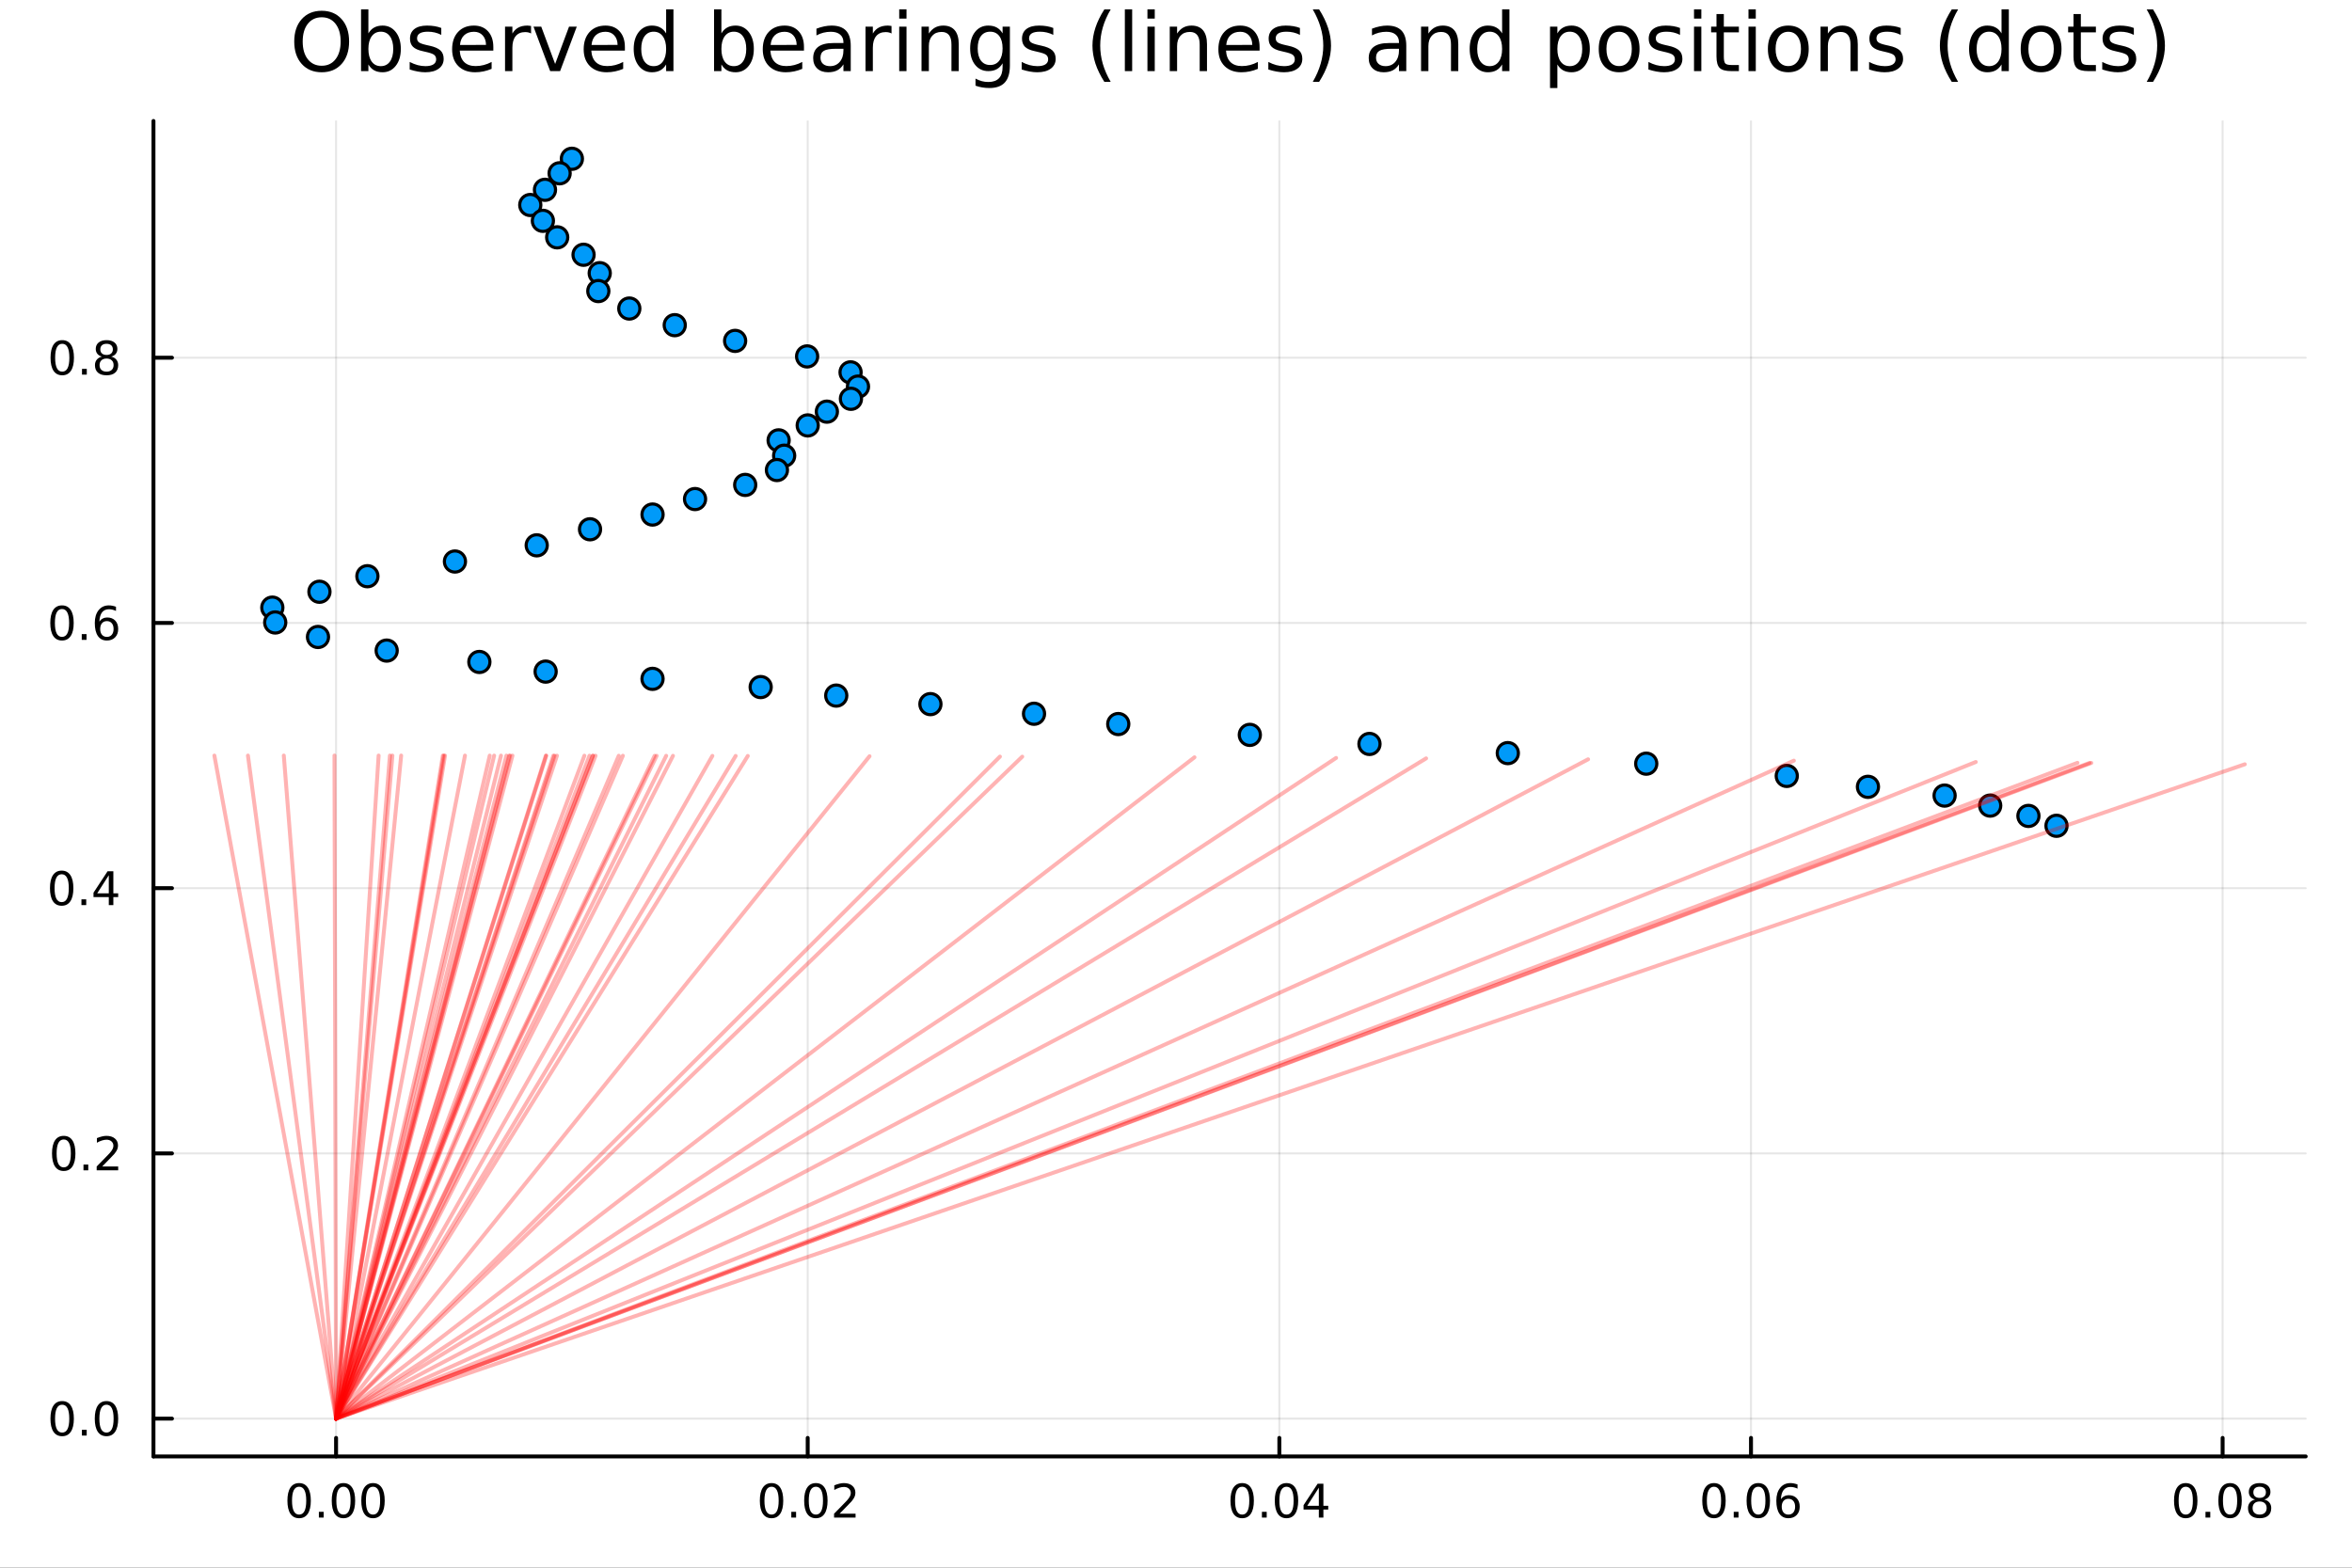 <?xml version="1.0" encoding="utf-8"?>
<svg xmlns="http://www.w3.org/2000/svg" xmlns:xlink="http://www.w3.org/1999/xlink" width="600" height="400" viewBox="0 0 2400 1600">
<rect x="0" y="0" width="2400" height="1600" fill="#333333" stroke="none"/>
<defs>
  <clipPath id="clip550">
    <rect x="0" y="0" width="2400" height="1600"/>
  </clipPath>
</defs>
<path clip-path="url(#clip550)" d="M0 1600 L2400 1600 L2400 0 L0 0  Z" fill="#ffffff" fill-rule="evenodd" fill-opacity="1"/>
<defs>
  <clipPath id="clip551">
    <rect x="480" y="0" width="1681" height="1600"/>
  </clipPath>
</defs>
<path clip-path="url(#clip550)" d="M156.598 1486.45 L2352.76 1486.45 L2352.76 123.472 L156.598 123.472  Z" fill="#ffffff" fill-rule="evenodd" fill-opacity="1"/>
<defs>
  <clipPath id="clip552">
    <rect x="156" y="123" width="2197" height="1364"/>
  </clipPath>
</defs>
<polyline clip-path="url(#clip552)" style="stroke:#000000; stroke-linecap:round; stroke-linejoin:round; stroke-width:2; stroke-opacity:0.1; fill:none" points="342.921,1486.45 342.921,123.472 "/>
<polyline clip-path="url(#clip552)" style="stroke:#000000; stroke-linecap:round; stroke-linejoin:round; stroke-width:2; stroke-opacity:0.1; fill:none" points="824.189,1486.45 824.189,123.472 "/>
<polyline clip-path="url(#clip552)" style="stroke:#000000; stroke-linecap:round; stroke-linejoin:round; stroke-width:2; stroke-opacity:0.1; fill:none" points="1305.46,1486.45 1305.46,123.472 "/>
<polyline clip-path="url(#clip552)" style="stroke:#000000; stroke-linecap:round; stroke-linejoin:round; stroke-width:2; stroke-opacity:0.1; fill:none" points="1786.73,1486.45 1786.73,123.472 "/>
<polyline clip-path="url(#clip552)" style="stroke:#000000; stroke-linecap:round; stroke-linejoin:round; stroke-width:2; stroke-opacity:0.1; fill:none" points="2267.99,1486.45 2267.99,123.472 "/>
<polyline clip-path="url(#clip552)" style="stroke:#000000; stroke-linecap:round; stroke-linejoin:round; stroke-width:2; stroke-opacity:0.1; fill:none" points="156.598,1447.87 2352.76,1447.87 "/>
<polyline clip-path="url(#clip552)" style="stroke:#000000; stroke-linecap:round; stroke-linejoin:round; stroke-width:2; stroke-opacity:0.1; fill:none" points="156.598,1177.17 2352.76,1177.17 "/>
<polyline clip-path="url(#clip552)" style="stroke:#000000; stroke-linecap:round; stroke-linejoin:round; stroke-width:2; stroke-opacity:0.1; fill:none" points="156.598,906.473 2352.76,906.473 "/>
<polyline clip-path="url(#clip552)" style="stroke:#000000; stroke-linecap:round; stroke-linejoin:round; stroke-width:2; stroke-opacity:0.1; fill:none" points="156.598,635.772 2352.76,635.772 "/>
<polyline clip-path="url(#clip552)" style="stroke:#000000; stroke-linecap:round; stroke-linejoin:round; stroke-width:2; stroke-opacity:0.1; fill:none" points="156.598,365.072 2352.76,365.072 "/>
<polyline clip-path="url(#clip550)" style="stroke:#000000; stroke-linecap:round; stroke-linejoin:round; stroke-width:4; stroke-opacity:1; fill:none" points="156.598,1486.45 2352.76,1486.45 "/>
<polyline clip-path="url(#clip550)" style="stroke:#000000; stroke-linecap:round; stroke-linejoin:round; stroke-width:4; stroke-opacity:1; fill:none" points="342.921,1486.45 342.921,1467.55 "/>
<polyline clip-path="url(#clip550)" style="stroke:#000000; stroke-linecap:round; stroke-linejoin:round; stroke-width:4; stroke-opacity:1; fill:none" points="824.189,1486.45 824.189,1467.55 "/>
<polyline clip-path="url(#clip550)" style="stroke:#000000; stroke-linecap:round; stroke-linejoin:round; stroke-width:4; stroke-opacity:1; fill:none" points="1305.46,1486.45 1305.46,1467.55 "/>
<polyline clip-path="url(#clip550)" style="stroke:#000000; stroke-linecap:round; stroke-linejoin:round; stroke-width:4; stroke-opacity:1; fill:none" points="1786.73,1486.45 1786.73,1467.55 "/>
<polyline clip-path="url(#clip550)" style="stroke:#000000; stroke-linecap:round; stroke-linejoin:round; stroke-width:4; stroke-opacity:1; fill:none" points="2267.99,1486.45 2267.99,1467.55 "/>
<path clip-path="url(#clip550)" d="M305.224 1517.37 Q301.613 1517.37 299.784 1520.93 Q297.979 1524.47 297.979 1531.6 Q297.979 1538.71 299.784 1542.27 Q301.613 1545.82 305.224 1545.82 Q308.858 1545.82 310.664 1542.27 Q312.493 1538.71 312.493 1531.6 Q312.493 1524.47 310.664 1520.93 Q308.858 1517.37 305.224 1517.37 M305.224 1513.66 Q311.034 1513.66 314.09 1518.27 Q317.168 1522.85 317.168 1531.6 Q317.168 1540.33 314.09 1544.94 Q311.034 1549.52 305.224 1549.52 Q299.414 1549.52 296.335 1544.94 Q293.28 1540.33 293.28 1531.6 Q293.28 1522.85 296.335 1518.27 Q299.414 1513.66 305.224 1513.66 Z" fill="#000000" fill-rule="nonzero" fill-opacity="1" /><path clip-path="url(#clip550)" d="M325.386 1542.97 L330.27 1542.97 L330.27 1548.85 L325.386 1548.85 L325.386 1542.97 Z" fill="#000000" fill-rule="nonzero" fill-opacity="1" /><path clip-path="url(#clip550)" d="M350.455 1517.37 Q346.844 1517.37 345.016 1520.93 Q343.21 1524.47 343.21 1531.6 Q343.21 1538.71 345.016 1542.27 Q346.844 1545.82 350.455 1545.82 Q354.09 1545.82 355.895 1542.27 Q357.724 1538.71 357.724 1531.6 Q357.724 1524.47 355.895 1520.93 Q354.09 1517.37 350.455 1517.37 M350.455 1513.66 Q356.265 1513.66 359.321 1518.27 Q362.4 1522.85 362.4 1531.6 Q362.4 1540.33 359.321 1544.94 Q356.265 1549.52 350.455 1549.52 Q344.645 1549.52 341.567 1544.94 Q338.511 1540.33 338.511 1531.6 Q338.511 1522.85 341.567 1518.27 Q344.645 1513.66 350.455 1513.66 Z" fill="#000000" fill-rule="nonzero" fill-opacity="1" /><path clip-path="url(#clip550)" d="M380.617 1517.37 Q377.006 1517.37 375.177 1520.93 Q373.372 1524.47 373.372 1531.6 Q373.372 1538.71 375.177 1542.27 Q377.006 1545.82 380.617 1545.82 Q384.251 1545.82 386.057 1542.27 Q387.886 1538.71 387.886 1531.6 Q387.886 1524.47 386.057 1520.93 Q384.251 1517.37 380.617 1517.37 M380.617 1513.66 Q386.427 1513.66 389.483 1518.27 Q392.562 1522.85 392.562 1531.6 Q392.562 1540.33 389.483 1544.94 Q386.427 1549.52 380.617 1549.52 Q374.807 1549.52 371.728 1544.94 Q368.673 1540.33 368.673 1531.6 Q368.673 1522.85 371.728 1518.27 Q374.807 1513.66 380.617 1513.66 Z" fill="#000000" fill-rule="nonzero" fill-opacity="1" /><path clip-path="url(#clip550)" d="M787.291 1517.37 Q783.68 1517.37 781.851 1520.93 Q780.046 1524.47 780.046 1531.6 Q780.046 1538.71 781.851 1542.27 Q783.68 1545.82 787.291 1545.82 Q790.925 1545.82 792.731 1542.27 Q794.56 1538.71 794.56 1531.6 Q794.56 1524.47 792.731 1520.93 Q790.925 1517.37 787.291 1517.37 M787.291 1513.66 Q793.101 1513.66 796.157 1518.27 Q799.235 1522.85 799.235 1531.6 Q799.235 1540.33 796.157 1544.94 Q793.101 1549.52 787.291 1549.52 Q781.481 1549.52 778.402 1544.94 Q775.347 1540.33 775.347 1531.6 Q775.347 1522.85 778.402 1518.27 Q781.481 1513.66 787.291 1513.66 Z" fill="#000000" fill-rule="nonzero" fill-opacity="1" /><path clip-path="url(#clip550)" d="M807.453 1542.97 L812.337 1542.97 L812.337 1548.85 L807.453 1548.85 L807.453 1542.97 Z" fill="#000000" fill-rule="nonzero" fill-opacity="1" /><path clip-path="url(#clip550)" d="M832.522 1517.37 Q828.911 1517.37 827.083 1520.93 Q825.277 1524.47 825.277 1531.6 Q825.277 1538.71 827.083 1542.27 Q828.911 1545.82 832.522 1545.82 Q836.157 1545.82 837.962 1542.27 Q839.791 1538.71 839.791 1531.6 Q839.791 1524.47 837.962 1520.93 Q836.157 1517.37 832.522 1517.37 M832.522 1513.66 Q838.332 1513.66 841.388 1518.27 Q844.467 1522.85 844.467 1531.6 Q844.467 1540.33 841.388 1544.94 Q838.332 1549.52 832.522 1549.52 Q826.712 1549.52 823.633 1544.94 Q820.578 1540.33 820.578 1531.6 Q820.578 1522.85 823.633 1518.27 Q826.712 1513.66 832.522 1513.66 Z" fill="#000000" fill-rule="nonzero" fill-opacity="1" /><path clip-path="url(#clip550)" d="M856.712 1544.91 L873.031 1544.91 L873.031 1548.85 L851.087 1548.85 L851.087 1544.91 Q853.749 1542.16 858.332 1537.53 Q862.939 1532.88 864.119 1531.53 Q866.365 1529.01 867.244 1527.27 Q868.147 1525.51 868.147 1523.82 Q868.147 1521.07 866.203 1519.33 Q864.281 1517.6 861.18 1517.6 Q858.981 1517.6 856.527 1518.36 Q854.096 1519.13 851.319 1520.68 L851.319 1515.95 Q854.143 1514.82 856.596 1514.24 Q859.05 1513.66 861.087 1513.66 Q866.457 1513.66 869.652 1516.35 Q872.846 1519.03 872.846 1523.52 Q872.846 1525.65 872.036 1527.57 Q871.249 1529.47 869.142 1532.07 Q868.564 1532.74 865.462 1535.95 Q862.36 1539.15 856.712 1544.91 Z" fill="#000000" fill-rule="nonzero" fill-opacity="1" /><path clip-path="url(#clip550)" d="M1267.52 1517.37 Q1263.91 1517.37 1262.08 1520.93 Q1260.27 1524.47 1260.27 1531.6 Q1260.27 1538.71 1262.08 1542.27 Q1263.91 1545.82 1267.52 1545.82 Q1271.15 1545.82 1272.96 1542.27 Q1274.79 1538.71 1274.79 1531.6 Q1274.79 1524.47 1272.96 1520.93 Q1271.15 1517.37 1267.52 1517.37 M1267.52 1513.66 Q1273.33 1513.66 1276.38 1518.27 Q1279.46 1522.85 1279.46 1531.6 Q1279.46 1540.33 1276.38 1544.94 Q1273.33 1549.52 1267.52 1549.52 Q1261.71 1549.52 1258.63 1544.94 Q1255.57 1540.33 1255.57 1531.6 Q1255.57 1522.85 1258.63 1518.27 Q1261.71 1513.66 1267.52 1513.66 Z" fill="#000000" fill-rule="nonzero" fill-opacity="1" /><path clip-path="url(#clip550)" d="M1287.68 1542.97 L1292.56 1542.97 L1292.56 1548.85 L1287.68 1548.85 L1287.68 1542.97 Z" fill="#000000" fill-rule="nonzero" fill-opacity="1" /><path clip-path="url(#clip550)" d="M1312.75 1517.37 Q1309.14 1517.37 1307.31 1520.93 Q1305.5 1524.47 1305.5 1531.6 Q1305.5 1538.71 1307.31 1542.27 Q1309.14 1545.82 1312.75 1545.82 Q1316.38 1545.82 1318.19 1542.27 Q1320.02 1538.71 1320.02 1531.6 Q1320.02 1524.47 1318.19 1520.93 Q1316.38 1517.37 1312.75 1517.37 M1312.75 1513.66 Q1318.56 1513.66 1321.61 1518.27 Q1324.69 1522.85 1324.69 1531.6 Q1324.69 1540.33 1321.61 1544.94 Q1318.56 1549.52 1312.75 1549.52 Q1306.94 1549.52 1303.86 1544.94 Q1300.8 1540.33 1300.8 1531.6 Q1300.8 1522.85 1303.86 1518.27 Q1306.94 1513.66 1312.75 1513.66 Z" fill="#000000" fill-rule="nonzero" fill-opacity="1" /><path clip-path="url(#clip550)" d="M1345.76 1518.36 L1333.95 1536.81 L1345.76 1536.81 L1345.76 1518.36 M1344.53 1514.29 L1350.41 1514.29 L1350.41 1536.81 L1355.34 1536.81 L1355.34 1540.7 L1350.41 1540.7 L1350.41 1548.85 L1345.76 1548.85 L1345.76 1540.7 L1330.16 1540.7 L1330.16 1536.19 L1344.53 1514.29 Z" fill="#000000" fill-rule="nonzero" fill-opacity="1" /><path clip-path="url(#clip550)" d="M1748.95 1517.37 Q1745.34 1517.37 1743.51 1520.93 Q1741.7 1524.47 1741.7 1531.6 Q1741.7 1538.71 1743.51 1542.27 Q1745.34 1545.82 1748.95 1545.82 Q1752.58 1545.82 1754.39 1542.27 Q1756.22 1538.71 1756.22 1531.6 Q1756.22 1524.47 1754.39 1520.93 Q1752.58 1517.37 1748.95 1517.37 M1748.95 1513.66 Q1754.76 1513.66 1757.81 1518.27 Q1760.89 1522.85 1760.89 1531.6 Q1760.89 1540.33 1757.81 1544.94 Q1754.76 1549.52 1748.95 1549.52 Q1743.14 1549.52 1740.06 1544.94 Q1737 1540.33 1737 1531.6 Q1737 1522.85 1740.06 1518.27 Q1743.14 1513.66 1748.95 1513.66 Z" fill="#000000" fill-rule="nonzero" fill-opacity="1" /><path clip-path="url(#clip550)" d="M1769.11 1542.97 L1773.99 1542.97 L1773.99 1548.85 L1769.11 1548.85 L1769.11 1542.97 Z" fill="#000000" fill-rule="nonzero" fill-opacity="1" /><path clip-path="url(#clip550)" d="M1794.18 1517.37 Q1790.57 1517.37 1788.74 1520.93 Q1786.93 1524.47 1786.93 1531.6 Q1786.93 1538.71 1788.74 1542.27 Q1790.57 1545.82 1794.18 1545.82 Q1797.81 1545.82 1799.62 1542.27 Q1801.45 1538.71 1801.45 1531.6 Q1801.45 1524.47 1799.62 1520.93 Q1797.81 1517.37 1794.18 1517.37 M1794.18 1513.66 Q1799.99 1513.66 1803.05 1518.27 Q1806.12 1522.85 1806.12 1531.6 Q1806.12 1540.33 1803.05 1544.94 Q1799.99 1549.52 1794.18 1549.52 Q1788.37 1549.52 1785.29 1544.94 Q1782.24 1540.33 1782.24 1531.6 Q1782.24 1522.85 1785.29 1518.27 Q1788.37 1513.66 1794.18 1513.66 Z" fill="#000000" fill-rule="nonzero" fill-opacity="1" /><path clip-path="url(#clip550)" d="M1824.92 1529.7 Q1821.77 1529.7 1819.92 1531.86 Q1818.09 1534.01 1818.09 1537.76 Q1818.09 1541.49 1819.92 1543.66 Q1821.77 1545.82 1824.92 1545.82 Q1828.07 1545.82 1829.9 1543.66 Q1831.75 1541.49 1831.75 1537.76 Q1831.75 1534.01 1829.9 1531.86 Q1828.07 1529.7 1824.92 1529.7 M1834.2 1515.05 L1834.2 1519.31 Q1832.44 1518.48 1830.64 1518.04 Q1828.86 1517.6 1827.1 1517.6 Q1822.47 1517.6 1820.01 1520.72 Q1817.58 1523.85 1817.23 1530.17 Q1818.6 1528.15 1820.66 1527.09 Q1822.72 1526 1825.2 1526 Q1830.41 1526 1833.42 1529.17 Q1836.45 1532.32 1836.45 1537.76 Q1836.45 1543.08 1833.3 1546.3 Q1830.15 1549.52 1824.92 1549.52 Q1818.92 1549.52 1815.75 1544.94 Q1812.58 1540.33 1812.58 1531.6 Q1812.58 1523.41 1816.47 1518.55 Q1820.36 1513.66 1826.91 1513.66 Q1828.67 1513.66 1830.45 1514.01 Q1832.26 1514.36 1834.2 1515.05 Z" fill="#000000" fill-rule="nonzero" fill-opacity="1" /><path clip-path="url(#clip550)" d="M2230.34 1517.37 Q2226.73 1517.37 2224.9 1520.93 Q2223.1 1524.47 2223.1 1531.6 Q2223.1 1538.71 2224.9 1542.27 Q2226.73 1545.82 2230.34 1545.82 Q2233.98 1545.82 2235.78 1542.27 Q2237.61 1538.71 2237.61 1531.6 Q2237.61 1524.47 2235.78 1520.93 Q2233.98 1517.37 2230.34 1517.37 M2230.34 1513.66 Q2236.15 1513.66 2239.21 1518.27 Q2242.29 1522.85 2242.29 1531.6 Q2242.29 1540.33 2239.21 1544.94 Q2236.15 1549.52 2230.34 1549.52 Q2224.53 1549.52 2221.46 1544.94 Q2218.4 1540.33 2218.4 1531.6 Q2218.4 1522.85 2221.46 1518.27 Q2224.53 1513.66 2230.34 1513.66 Z" fill="#000000" fill-rule="nonzero" fill-opacity="1" /><path clip-path="url(#clip550)" d="M2250.51 1542.97 L2255.39 1542.97 L2255.39 1548.85 L2250.51 1548.85 L2250.51 1542.97 Z" fill="#000000" fill-rule="nonzero" fill-opacity="1" /><path clip-path="url(#clip550)" d="M2275.58 1517.37 Q2271.96 1517.37 2270.14 1520.93 Q2268.33 1524.47 2268.33 1531.6 Q2268.33 1538.71 2270.14 1542.27 Q2271.96 1545.82 2275.58 1545.82 Q2279.21 1545.82 2281.01 1542.27 Q2282.84 1538.71 2282.84 1531.6 Q2282.84 1524.47 2281.01 1520.93 Q2279.21 1517.37 2275.58 1517.37 M2275.58 1513.66 Q2281.39 1513.66 2284.44 1518.27 Q2287.52 1522.85 2287.52 1531.6 Q2287.52 1540.33 2284.44 1544.94 Q2281.39 1549.52 2275.58 1549.52 Q2269.76 1549.52 2266.69 1544.94 Q2263.63 1540.33 2263.63 1531.6 Q2263.63 1522.85 2266.69 1518.27 Q2269.76 1513.66 2275.58 1513.66 Z" fill="#000000" fill-rule="nonzero" fill-opacity="1" /><path clip-path="url(#clip550)" d="M2305.74 1532.44 Q2302.4 1532.44 2300.48 1534.22 Q2298.58 1536 2298.58 1539.13 Q2298.58 1542.25 2300.48 1544.03 Q2302.4 1545.82 2305.74 1545.82 Q2309.07 1545.82 2310.99 1544.03 Q2312.91 1542.23 2312.91 1539.13 Q2312.91 1536 2310.99 1534.22 Q2309.09 1532.44 2305.74 1532.44 M2301.06 1530.45 Q2298.05 1529.7 2296.36 1527.64 Q2294.7 1525.58 2294.7 1522.62 Q2294.7 1518.48 2297.64 1516.07 Q2300.6 1513.66 2305.74 1513.66 Q2310.9 1513.66 2313.84 1516.07 Q2316.78 1518.48 2316.78 1522.62 Q2316.78 1525.58 2315.09 1527.64 Q2313.42 1529.7 2310.44 1530.45 Q2313.82 1531.23 2315.69 1533.52 Q2317.59 1535.82 2317.59 1539.13 Q2317.59 1544.15 2314.51 1546.83 Q2311.45 1549.52 2305.74 1549.52 Q2300.02 1549.52 2296.94 1546.83 Q2293.89 1544.15 2293.89 1539.13 Q2293.89 1535.82 2295.78 1533.52 Q2297.68 1531.23 2301.06 1530.45 M2299.35 1523.06 Q2299.35 1525.75 2301.01 1527.25 Q2302.7 1528.76 2305.74 1528.76 Q2308.75 1528.76 2310.44 1527.25 Q2312.15 1525.75 2312.15 1523.06 Q2312.15 1520.38 2310.44 1518.87 Q2308.75 1517.37 2305.74 1517.37 Q2302.7 1517.37 2301.01 1518.87 Q2299.35 1520.38 2299.35 1523.06 Z" fill="#000000" fill-rule="nonzero" fill-opacity="1" /><polyline clip-path="url(#clip550)" style="stroke:#000000; stroke-linecap:round; stroke-linejoin:round; stroke-width:4; stroke-opacity:1; fill:none" points="156.598,1486.45 156.598,123.472 "/>
<polyline clip-path="url(#clip550)" style="stroke:#000000; stroke-linecap:round; stroke-linejoin:round; stroke-width:4; stroke-opacity:1; fill:none" points="156.598,1447.87 175.496,1447.87 "/>
<polyline clip-path="url(#clip550)" style="stroke:#000000; stroke-linecap:round; stroke-linejoin:round; stroke-width:4; stroke-opacity:1; fill:none" points="156.598,1177.17 175.496,1177.17 "/>
<polyline clip-path="url(#clip550)" style="stroke:#000000; stroke-linecap:round; stroke-linejoin:round; stroke-width:4; stroke-opacity:1; fill:none" points="156.598,906.473 175.496,906.473 "/>
<polyline clip-path="url(#clip550)" style="stroke:#000000; stroke-linecap:round; stroke-linejoin:round; stroke-width:4; stroke-opacity:1; fill:none" points="156.598,635.772 175.496,635.772 "/>
<polyline clip-path="url(#clip550)" style="stroke:#000000; stroke-linecap:round; stroke-linejoin:round; stroke-width:4; stroke-opacity:1; fill:none" points="156.598,365.072 175.496,365.072 "/>
<path clip-path="url(#clip550)" d="M63.423 1433.67 Q59.812 1433.67 57.983 1437.24 Q56.177 1440.78 56.177 1447.91 Q56.177 1455.01 57.983 1458.58 Q59.812 1462.12 63.423 1462.12 Q67.057 1462.12 68.862 1458.58 Q70.691 1455.01 70.691 1447.91 Q70.691 1440.78 68.862 1437.24 Q67.057 1433.67 63.423 1433.67 M63.423 1429.97 Q69.233 1429.97 72.288 1434.57 Q75.367 1439.16 75.367 1447.91 Q75.367 1456.63 72.288 1461.24 Q69.233 1465.82 63.423 1465.82 Q57.612 1465.82 54.534 1461.24 Q51.478 1456.63 51.478 1447.91 Q51.478 1439.16 54.534 1434.57 Q57.612 1429.97 63.423 1429.97 Z" fill="#000000" fill-rule="nonzero" fill-opacity="1" /><path clip-path="url(#clip550)" d="M83.585 1459.27 L88.469 1459.27 L88.469 1465.15 L83.585 1465.15 L83.585 1459.27 Z" fill="#000000" fill-rule="nonzero" fill-opacity="1" /><path clip-path="url(#clip550)" d="M108.654 1433.67 Q105.043 1433.67 103.214 1437.24 Q101.409 1440.78 101.409 1447.91 Q101.409 1455.01 103.214 1458.58 Q105.043 1462.12 108.654 1462.12 Q112.288 1462.12 114.094 1458.58 Q115.922 1455.01 115.922 1447.91 Q115.922 1440.78 114.094 1437.24 Q112.288 1433.67 108.654 1433.67 M108.654 1429.97 Q114.464 1429.97 117.52 1434.57 Q120.598 1439.16 120.598 1447.91 Q120.598 1456.63 117.52 1461.24 Q114.464 1465.82 108.654 1465.82 Q102.844 1465.82 99.765 1461.24 Q96.71 1456.63 96.71 1447.91 Q96.71 1439.16 99.765 1434.57 Q102.844 1429.97 108.654 1429.97 Z" fill="#000000" fill-rule="nonzero" fill-opacity="1" /><path clip-path="url(#clip550)" d="M65.02 1162.97 Q61.409 1162.97 59.58 1166.54 Q57.775 1170.08 57.775 1177.21 Q57.775 1184.31 59.58 1187.88 Q61.409 1191.42 65.02 1191.42 Q68.654 1191.42 70.46 1187.88 Q72.288 1184.31 72.288 1177.21 Q72.288 1170.08 70.46 1166.54 Q68.654 1162.97 65.02 1162.97 M65.02 1159.27 Q70.83 1159.27 73.885 1163.87 Q76.964 1168.46 76.964 1177.21 Q76.964 1185.93 73.885 1190.54 Q70.83 1195.12 65.02 1195.12 Q59.21 1195.12 56.131 1190.54 Q53.075 1185.93 53.075 1177.21 Q53.075 1168.46 56.131 1163.87 Q59.21 1159.27 65.02 1159.27 Z" fill="#000000" fill-rule="nonzero" fill-opacity="1" /><path clip-path="url(#clip550)" d="M85.182 1188.57 L90.066 1188.57 L90.066 1194.45 L85.182 1194.45 L85.182 1188.57 Z" fill="#000000" fill-rule="nonzero" fill-opacity="1" /><path clip-path="url(#clip550)" d="M104.279 1190.52 L120.598 1190.52 L120.598 1194.45 L98.654 1194.45 L98.654 1190.52 Q101.316 1187.76 105.899 1183.13 Q110.506 1178.48 111.686 1177.14 Q113.932 1174.61 114.811 1172.88 Q115.714 1171.12 115.714 1169.43 Q115.714 1166.68 113.77 1164.94 Q111.848 1163.2 108.746 1163.2 Q106.547 1163.2 104.094 1163.97 Q101.663 1164.73 98.885 1166.28 L98.885 1161.56 Q101.709 1160.43 104.163 1159.85 Q106.617 1159.27 108.654 1159.27 Q114.024 1159.27 117.219 1161.95 Q120.413 1164.64 120.413 1169.13 Q120.413 1171.26 119.603 1173.18 Q118.816 1175.08 116.709 1177.67 Q116.131 1178.34 113.029 1181.56 Q109.927 1184.75 104.279 1190.52 Z" fill="#000000" fill-rule="nonzero" fill-opacity="1" /><path clip-path="url(#clip550)" d="M62.937 892.271 Q59.325 892.271 57.497 895.836 Q55.691 899.378 55.691 906.507 Q55.691 913.614 57.497 917.179 Q59.325 920.72 62.937 920.72 Q66.571 920.72 68.376 917.179 Q70.205 913.614 70.205 906.507 Q70.205 899.378 68.376 895.836 Q66.571 892.271 62.937 892.271 M62.937 888.568 Q68.747 888.568 71.802 893.174 Q74.881 897.757 74.881 906.507 Q74.881 915.234 71.802 919.841 Q68.747 924.424 62.937 924.424 Q57.126 924.424 54.048 919.841 Q50.992 915.234 50.992 906.507 Q50.992 897.757 54.048 893.174 Q57.126 888.568 62.937 888.568 Z" fill="#000000" fill-rule="nonzero" fill-opacity="1" /><path clip-path="url(#clip550)" d="M83.098 917.873 L87.983 917.873 L87.983 923.753 L83.098 923.753 L83.098 917.873 Z" fill="#000000" fill-rule="nonzero" fill-opacity="1" /><path clip-path="url(#clip550)" d="M111.015 893.267 L99.21 911.716 L111.015 911.716 L111.015 893.267 M109.788 889.193 L115.668 889.193 L115.668 911.716 L120.598 911.716 L120.598 915.604 L115.668 915.604 L115.668 923.753 L111.015 923.753 L111.015 915.604 L95.413 915.604 L95.413 911.091 L109.788 889.193 Z" fill="#000000" fill-rule="nonzero" fill-opacity="1" /><path clip-path="url(#clip550)" d="M63.261 621.571 Q59.65 621.571 57.821 625.136 Q56.015 628.677 56.015 635.807 Q56.015 642.914 57.821 646.478 Q59.65 650.02 63.261 650.02 Q66.895 650.02 68.7 646.478 Q70.529 642.914 70.529 635.807 Q70.529 628.677 68.7 625.136 Q66.895 621.571 63.261 621.571 M63.261 617.867 Q69.071 617.867 72.126 622.474 Q75.205 627.057 75.205 635.807 Q75.205 644.534 72.126 649.14 Q69.071 653.724 63.261 653.724 Q57.45 653.724 54.372 649.14 Q51.316 644.534 51.316 635.807 Q51.316 627.057 54.372 622.474 Q57.45 617.867 63.261 617.867 Z" fill="#000000" fill-rule="nonzero" fill-opacity="1" /><path clip-path="url(#clip550)" d="M83.422 647.173 L88.307 647.173 L88.307 653.052 L83.422 653.052 L83.422 647.173 Z" fill="#000000" fill-rule="nonzero" fill-opacity="1" /><path clip-path="url(#clip550)" d="M109.071 633.909 Q105.922 633.909 104.071 636.062 Q102.242 638.214 102.242 641.964 Q102.242 645.691 104.071 647.867 Q105.922 650.02 109.071 650.02 Q112.219 650.02 114.047 647.867 Q115.899 645.691 115.899 641.964 Q115.899 638.214 114.047 636.062 Q112.219 633.909 109.071 633.909 M118.353 619.256 L118.353 623.515 Q116.594 622.682 114.788 622.242 Q113.006 621.803 111.246 621.803 Q106.617 621.803 104.163 624.927 Q101.733 628.052 101.385 634.372 Q102.751 632.358 104.811 631.293 Q106.871 630.205 109.348 630.205 Q114.557 630.205 117.566 633.377 Q120.598 636.525 120.598 641.964 Q120.598 647.288 117.45 650.506 Q114.302 653.724 109.071 653.724 Q103.075 653.724 99.904 649.14 Q96.733 644.534 96.733 635.807 Q96.733 627.613 100.621 622.752 Q104.51 617.867 111.061 617.867 Q112.82 617.867 114.603 618.215 Q116.408 618.562 118.353 619.256 Z" fill="#000000" fill-rule="nonzero" fill-opacity="1" /><path clip-path="url(#clip550)" d="M63.515 350.871 Q59.904 350.871 58.075 354.436 Q56.27 357.977 56.27 365.107 Q56.27 372.213 58.075 375.778 Q59.904 379.32 63.515 379.32 Q67.149 379.32 68.955 375.778 Q70.784 372.213 70.784 365.107 Q70.784 357.977 68.955 354.436 Q67.149 350.871 63.515 350.871 M63.515 347.167 Q69.325 347.167 72.381 351.774 Q75.46 356.357 75.46 365.107 Q75.46 373.834 72.381 378.44 Q69.325 383.023 63.515 383.023 Q57.705 383.023 54.626 378.44 Q51.571 373.834 51.571 365.107 Q51.571 356.357 54.626 351.774 Q57.705 347.167 63.515 347.167 Z" fill="#000000" fill-rule="nonzero" fill-opacity="1" /><path clip-path="url(#clip550)" d="M83.677 376.472 L88.561 376.472 L88.561 382.352 L83.677 382.352 L83.677 376.472 Z" fill="#000000" fill-rule="nonzero" fill-opacity="1" /><path clip-path="url(#clip550)" d="M108.746 365.94 Q105.413 365.94 103.492 367.723 Q101.594 369.505 101.594 372.63 Q101.594 375.755 103.492 377.537 Q105.413 379.32 108.746 379.32 Q112.08 379.32 114.001 377.537 Q115.922 375.732 115.922 372.63 Q115.922 369.505 114.001 367.723 Q112.103 365.94 108.746 365.94 M104.071 363.949 Q101.061 363.209 99.371 361.149 Q97.705 359.088 97.705 356.125 Q97.705 351.982 100.645 349.574 Q103.608 347.167 108.746 347.167 Q113.908 347.167 116.848 349.574 Q119.788 351.982 119.788 356.125 Q119.788 359.088 118.098 361.149 Q116.432 363.209 113.445 363.949 Q116.825 364.736 118.7 367.028 Q120.598 369.32 120.598 372.63 Q120.598 377.653 117.52 380.338 Q114.464 383.023 108.746 383.023 Q103.029 383.023 99.95 380.338 Q96.895 377.653 96.895 372.63 Q96.895 369.32 98.793 367.028 Q100.691 364.736 104.071 363.949 M102.358 356.565 Q102.358 359.25 104.024 360.755 Q105.714 362.26 108.746 362.26 Q111.756 362.26 113.445 360.755 Q115.158 359.25 115.158 356.565 Q115.158 353.88 113.445 352.375 Q111.756 350.871 108.746 350.871 Q105.714 350.871 104.024 352.375 Q102.358 353.88 102.358 356.565 Z" fill="#000000" fill-rule="nonzero" fill-opacity="1" /><path clip-path="url(#clip550)" d="M328.276 17.646 Q319.364 17.646 314.098 24.289 Q308.872 30.933 308.872 42.397 Q308.872 53.82 314.098 60.464 Q319.364 67.107 328.276 67.107 Q337.188 67.107 342.373 60.464 Q347.599 53.82 347.599 42.397 Q347.599 30.933 342.373 24.289 Q337.188 17.646 328.276 17.646 M328.276 11.002 Q340.996 11.002 348.611 19.55 Q356.227 28.057 356.227 42.397 Q356.227 56.697 348.611 65.244 Q340.996 73.751 328.276 73.751 Q315.515 73.751 307.859 65.244 Q300.244 56.737 300.244 42.397 Q300.244 28.057 307.859 19.55 Q315.515 11.002 328.276 11.002 Z" fill="#000000" fill-rule="nonzero" fill-opacity="1" /><path clip-path="url(#clip550)" d="M401.273 49.931 Q401.273 41.708 397.87 37.05 Q394.508 32.35 388.594 32.35 Q382.679 32.35 379.277 37.05 Q375.914 41.708 375.914 49.931 Q375.914 58.155 379.277 62.854 Q382.679 67.512 388.594 67.512 Q394.508 67.512 397.87 62.854 Q401.273 58.155 401.273 49.931 M375.914 34.092 Q378.264 30.041 381.829 28.097 Q385.434 26.112 390.417 26.112 Q398.68 26.112 403.825 32.675 Q409.01 39.237 409.01 49.931 Q409.01 60.626 403.825 67.188 Q398.68 73.751 390.417 73.751 Q385.434 73.751 381.829 71.806 Q378.264 69.821 375.914 65.77 L375.914 72.576 L368.42 72.576 L368.42 9.544 L375.914 9.544 L375.914 34.092 Z" fill="#000000" fill-rule="nonzero" fill-opacity="1" /><path clip-path="url(#clip550)" d="M450.289 28.543 L450.289 35.591 Q447.129 33.971 443.727 33.161 Q440.324 32.35 436.678 32.35 Q431.128 32.35 428.333 34.052 Q425.579 35.753 425.579 39.156 Q425.579 41.749 427.563 43.248 Q429.548 44.706 435.544 46.043 L438.096 46.61 Q446.036 48.311 449.357 51.43 Q452.72 54.509 452.72 60.059 Q452.72 66.378 447.696 70.064 Q442.714 73.751 433.964 73.751 Q430.318 73.751 426.348 73.022 Q422.419 72.333 418.044 70.915 L418.044 63.218 Q422.176 65.365 426.186 66.459 Q430.197 67.512 434.126 67.512 Q439.392 67.512 442.228 65.73 Q445.063 63.907 445.063 60.626 Q445.063 57.588 442.997 55.967 Q440.972 54.347 434.045 52.848 L431.452 52.24 Q424.525 50.782 421.447 47.785 Q418.368 44.746 418.368 39.48 Q418.368 33.08 422.905 29.596 Q427.442 26.112 435.787 26.112 Q439.919 26.112 443.565 26.72 Q447.21 27.327 450.289 28.543 Z" fill="#000000" fill-rule="nonzero" fill-opacity="1" /><path clip-path="url(#clip550)" d="M503.396 48.028 L503.396 51.673 L469.126 51.673 Q469.612 59.37 473.744 63.421 Q477.916 67.431 485.329 67.431 Q489.623 67.431 493.634 66.378 Q497.685 65.325 501.654 63.218 L501.654 70.267 Q497.644 71.968 493.431 72.86 Q489.218 73.751 484.884 73.751 Q474.027 73.751 467.667 67.431 Q461.348 61.112 461.348 50.337 Q461.348 39.197 467.343 32.675 Q473.379 26.112 483.587 26.112 Q492.742 26.112 498.049 32.026 Q503.396 37.9 503.396 48.028 M495.943 45.84 Q495.862 39.723 492.499 36.077 Q489.178 32.431 483.668 32.431 Q477.43 32.431 473.663 35.956 Q469.936 39.48 469.369 45.88 L495.943 45.84 Z" fill="#000000" fill-rule="nonzero" fill-opacity="1" /><path clip-path="url(#clip550)" d="M541.92 34.173 Q540.665 33.444 539.166 33.12 Q537.708 32.756 535.925 32.756 Q529.606 32.756 526.203 36.888 Q522.841 40.979 522.841 48.676 L522.841 72.576 L515.347 72.576 L515.347 27.206 L522.841 27.206 L522.841 34.254 Q525.19 30.122 528.958 28.138 Q532.725 26.112 538.113 26.112 Q538.882 26.112 539.814 26.234 Q540.746 26.315 541.88 26.517 L541.92 34.173 Z" fill="#000000" fill-rule="nonzero" fill-opacity="1" /><path clip-path="url(#clip550)" d="M544.392 27.206 L552.291 27.206 L566.469 65.284 L580.647 27.206 L588.546 27.206 L571.533 72.576 L561.405 72.576 L544.392 27.206 Z" fill="#000000" fill-rule="nonzero" fill-opacity="1" /><path clip-path="url(#clip550)" d="M637.643 48.028 L637.643 51.673 L603.373 51.673 Q603.859 59.37 607.991 63.421 Q612.163 67.431 619.576 67.431 Q623.87 67.431 627.881 66.378 Q631.932 65.325 635.901 63.218 L635.901 70.267 Q631.891 71.968 627.678 72.86 Q623.465 73.751 619.131 73.751 Q608.274 73.751 601.914 67.431 Q595.595 61.112 595.595 50.337 Q595.595 39.197 601.59 32.675 Q607.626 26.112 617.834 26.112 Q626.989 26.112 632.296 32.026 Q637.643 37.9 637.643 48.028 M630.19 45.84 Q630.109 39.723 626.746 36.077 Q623.425 32.431 617.915 32.431 Q611.677 32.431 607.91 35.956 Q604.183 39.48 603.616 45.88 L630.19 45.84 Z" fill="#000000" fill-rule="nonzero" fill-opacity="1" /><path clip-path="url(#clip550)" d="M679.732 34.092 L679.732 9.544 L687.186 9.544 L687.186 72.576 L679.732 72.576 L679.732 65.77 Q677.383 69.821 673.777 71.806 Q670.213 73.751 665.189 73.751 Q656.966 73.751 651.781 67.188 Q646.636 60.626 646.636 49.931 Q646.636 39.237 651.781 32.675 Q656.966 26.112 665.189 26.112 Q670.213 26.112 673.777 28.097 Q677.383 30.041 679.732 34.092 M654.333 49.931 Q654.333 58.155 657.695 62.854 Q661.098 67.512 667.012 67.512 Q672.927 67.512 676.329 62.854 Q679.732 58.155 679.732 49.931 Q679.732 41.708 676.329 37.05 Q672.927 32.35 667.012 32.35 Q661.098 32.35 657.695 37.05 Q654.333 41.708 654.333 49.931 Z" fill="#000000" fill-rule="nonzero" fill-opacity="1" /><path clip-path="url(#clip550)" d="M761.479 49.931 Q761.479 41.708 758.077 37.05 Q754.714 32.35 748.8 32.35 Q742.886 32.35 739.483 37.05 Q736.121 41.708 736.121 49.931 Q736.121 58.155 739.483 62.854 Q742.886 67.512 748.8 67.512 Q754.714 67.512 758.077 62.854 Q761.479 58.155 761.479 49.931 M736.121 34.092 Q738.47 30.041 742.035 28.097 Q745.64 26.112 750.623 26.112 Q758.887 26.112 764.032 32.675 Q769.217 39.237 769.217 49.931 Q769.217 60.626 764.032 67.188 Q758.887 73.751 750.623 73.751 Q745.64 73.751 742.035 71.806 Q738.47 69.821 736.121 65.77 L736.121 72.576 L728.627 72.576 L728.627 9.544 L736.121 9.544 L736.121 34.092 Z" fill="#000000" fill-rule="nonzero" fill-opacity="1" /><path clip-path="url(#clip550)" d="M820.38 48.028 L820.38 51.673 L786.109 51.673 Q786.595 59.37 790.727 63.421 Q794.899 67.431 802.313 67.431 Q806.607 67.431 810.617 66.378 Q814.668 65.325 818.638 63.218 L818.638 70.267 Q814.627 71.968 810.414 72.86 Q806.201 73.751 801.867 73.751 Q791.011 73.751 784.651 67.431 Q778.331 61.112 778.331 50.337 Q778.331 39.197 784.327 32.675 Q790.362 26.112 800.571 26.112 Q809.726 26.112 815.032 32.026 Q820.38 37.9 820.38 48.028 M812.926 45.84 Q812.845 39.723 809.483 36.077 Q806.161 32.431 800.652 32.431 Q794.413 32.431 790.646 35.956 Q786.919 39.48 786.352 45.88 L812.926 45.84 Z" fill="#000000" fill-rule="nonzero" fill-opacity="1" /><path clip-path="url(#clip550)" d="M853.232 49.769 Q844.199 49.769 840.715 51.835 Q837.231 53.901 837.231 58.884 Q837.231 62.854 839.824 65.203 Q842.457 67.512 846.954 67.512 Q853.151 67.512 856.878 63.137 Q860.646 58.722 860.646 51.43 L860.646 49.769 L853.232 49.769 M868.099 46.691 L868.099 72.576 L860.646 72.576 L860.646 65.689 Q858.094 69.821 854.286 71.806 Q850.478 73.751 844.969 73.751 Q838.001 73.751 833.869 69.862 Q829.778 65.933 829.778 59.37 Q829.778 51.714 834.882 47.825 Q840.027 43.936 850.194 43.936 L860.646 43.936 L860.646 43.207 Q860.646 38.062 857.243 35.267 Q853.881 32.431 847.764 32.431 Q843.875 32.431 840.189 33.363 Q836.502 34.295 833.099 36.158 L833.099 29.272 Q837.191 27.692 841.039 26.922 Q844.888 26.112 848.533 26.112 Q858.377 26.112 863.238 31.216 Q868.099 36.32 868.099 46.691 Z" fill="#000000" fill-rule="nonzero" fill-opacity="1" /><path clip-path="url(#clip550)" d="M909.743 34.173 Q908.487 33.444 906.988 33.12 Q905.53 32.756 903.747 32.756 Q897.428 32.756 894.025 36.888 Q890.663 40.979 890.663 48.676 L890.663 72.576 L883.169 72.576 L883.169 27.206 L890.663 27.206 L890.663 34.254 Q893.012 30.122 896.78 28.138 Q900.547 26.112 905.935 26.112 Q906.704 26.112 907.636 26.234 Q908.568 26.315 909.702 26.517 L909.743 34.173 Z" fill="#000000" fill-rule="nonzero" fill-opacity="1" /><path clip-path="url(#clip550)" d="M917.561 27.206 L925.014 27.206 L925.014 72.576 L917.561 72.576 L917.561 27.206 M917.561 9.544 L925.014 9.544 L925.014 18.983 L917.561 18.983 L917.561 9.544 Z" fill="#000000" fill-rule="nonzero" fill-opacity="1" /><path clip-path="url(#clip550)" d="M978.324 45.192 L978.324 72.576 L970.871 72.576 L970.871 45.435 Q970.871 38.994 968.359 35.794 Q965.848 32.594 960.824 32.594 Q954.789 32.594 951.305 36.442 Q947.821 40.29 947.821 46.934 L947.821 72.576 L940.327 72.576 L940.327 27.206 L947.821 27.206 L947.821 34.254 Q950.495 30.163 954.1 28.138 Q957.746 26.112 962.485 26.112 Q970.304 26.112 974.314 30.973 Q978.324 35.794 978.324 45.192 Z" fill="#000000" fill-rule="nonzero" fill-opacity="1" /><path clip-path="url(#clip550)" d="M1023.05 49.364 Q1023.05 41.263 1019.68 36.806 Q1016.36 32.35 1010.33 32.35 Q1004.33 32.35 1000.97 36.806 Q997.647 41.263 997.647 49.364 Q997.647 57.426 1000.97 61.882 Q1004.33 66.338 1010.33 66.338 Q1016.36 66.338 1019.68 61.882 Q1023.05 57.426 1023.05 49.364 M1030.5 66.945 Q1030.5 78.531 1025.36 84.162 Q1020.21 89.833 1009.6 89.833 Q1005.67 89.833 1002.18 89.225 Q998.7 88.658 995.419 87.443 L995.419 80.192 Q998.7 81.974 1001.9 82.825 Q1005.1 83.675 1008.42 83.675 Q1015.75 83.675 1019.4 79.827 Q1023.05 76.019 1023.05 68.282 L1023.05 64.596 Q1020.74 68.606 1017.13 70.591 Q1013.53 72.576 1008.5 72.576 Q1000.16 72.576 995.055 66.216 Q989.95 59.856 989.95 49.364 Q989.95 38.832 995.055 32.472 Q1000.16 26.112 1008.5 26.112 Q1013.53 26.112 1017.13 28.097 Q1020.74 30.082 1023.05 34.092 L1023.05 27.206 L1030.5 27.206 L1030.5 66.945 Z" fill="#000000" fill-rule="nonzero" fill-opacity="1" /><path clip-path="url(#clip550)" d="M1074.78 28.543 L1074.78 35.591 Q1071.62 33.971 1068.21 33.161 Q1064.81 32.35 1061.17 32.35 Q1055.62 32.35 1052.82 34.052 Q1050.07 35.753 1050.07 39.156 Q1050.07 41.749 1052.05 43.248 Q1054.04 44.706 1060.03 46.043 L1062.58 46.61 Q1070.52 48.311 1073.84 51.43 Q1077.21 54.509 1077.21 60.059 Q1077.21 66.378 1072.18 70.064 Q1067.2 73.751 1058.45 73.751 Q1054.81 73.751 1050.84 73.022 Q1046.91 72.333 1042.53 70.915 L1042.53 63.218 Q1046.66 65.365 1050.67 66.459 Q1054.68 67.512 1058.61 67.512 Q1063.88 67.512 1066.72 65.73 Q1069.55 63.907 1069.55 60.626 Q1069.55 57.588 1067.48 55.967 Q1065.46 54.347 1058.53 52.848 L1055.94 52.24 Q1049.01 50.782 1045.93 47.785 Q1042.86 44.746 1042.86 39.48 Q1042.86 33.08 1047.39 29.596 Q1051.93 26.112 1060.27 26.112 Q1064.41 26.112 1068.05 26.72 Q1071.7 27.327 1074.78 28.543 Z" fill="#000000" fill-rule="nonzero" fill-opacity="1" /><path clip-path="url(#clip550)" d="M1133.35 9.625 Q1127.92 18.942 1125.29 28.057 Q1122.66 37.171 1122.66 46.529 Q1122.66 55.886 1125.29 65.082 Q1127.96 74.237 1133.35 83.513 L1126.87 83.513 Q1120.79 73.994 1117.76 64.798 Q1114.76 55.603 1114.76 46.529 Q1114.76 37.495 1117.76 28.34 Q1120.75 19.185 1126.87 9.625 L1133.35 9.625 Z" fill="#000000" fill-rule="nonzero" fill-opacity="1" /><path clip-path="url(#clip550)" d="M1147.81 9.544 L1155.27 9.544 L1155.27 72.576 L1147.81 72.576 L1147.81 9.544 Z" fill="#000000" fill-rule="nonzero" fill-opacity="1" /><path clip-path="url(#clip550)" d="M1170.86 27.206 L1178.32 27.206 L1178.32 72.576 L1170.86 72.576 L1170.86 27.206 M1170.86 9.544 L1178.32 9.544 L1178.32 18.983 L1170.86 18.983 L1170.86 9.544 Z" fill="#000000" fill-rule="nonzero" fill-opacity="1" /><path clip-path="url(#clip550)" d="M1231.63 45.192 L1231.63 72.576 L1224.17 72.576 L1224.17 45.435 Q1224.17 38.994 1221.66 35.794 Q1219.15 32.594 1214.13 32.594 Q1208.09 32.594 1204.61 36.442 Q1201.12 40.29 1201.12 46.934 L1201.12 72.576 L1193.63 72.576 L1193.63 27.206 L1201.12 27.206 L1201.12 34.254 Q1203.8 30.163 1207.4 28.138 Q1211.05 26.112 1215.79 26.112 Q1223.61 26.112 1227.62 30.973 Q1231.63 35.794 1231.63 45.192 Z" fill="#000000" fill-rule="nonzero" fill-opacity="1" /><path clip-path="url(#clip550)" d="M1285.3 48.028 L1285.3 51.673 L1251.03 51.673 Q1251.52 59.37 1255.65 63.421 Q1259.82 67.431 1267.23 67.431 Q1271.53 67.431 1275.54 66.378 Q1279.59 65.325 1283.56 63.218 L1283.56 70.267 Q1279.55 71.968 1275.34 72.86 Q1271.12 73.751 1266.79 73.751 Q1255.93 73.751 1249.57 67.431 Q1243.25 61.112 1243.25 50.337 Q1243.25 39.197 1249.25 32.675 Q1255.28 26.112 1265.49 26.112 Q1274.65 26.112 1279.95 32.026 Q1285.3 37.9 1285.3 48.028 M1277.85 45.84 Q1277.77 39.723 1274.4 36.077 Q1271.08 32.431 1265.57 32.431 Q1259.34 32.431 1255.57 35.956 Q1251.84 39.48 1251.27 45.88 L1277.85 45.84 Z" fill="#000000" fill-rule="nonzero" fill-opacity="1" /><path clip-path="url(#clip550)" d="M1326.46 28.543 L1326.46 35.591 Q1323.3 33.971 1319.9 33.161 Q1316.49 32.35 1312.85 32.35 Q1307.3 32.35 1304.5 34.052 Q1301.75 35.753 1301.75 39.156 Q1301.75 41.749 1303.73 43.248 Q1305.72 44.706 1311.71 46.043 L1314.27 46.61 Q1322.21 48.311 1325.53 51.43 Q1328.89 54.509 1328.89 60.059 Q1328.89 66.378 1323.87 70.064 Q1318.88 73.751 1310.13 73.751 Q1306.49 73.751 1302.52 73.022 Q1298.59 72.333 1294.21 70.915 L1294.21 63.218 Q1298.35 65.365 1302.36 66.459 Q1306.37 67.512 1310.3 67.512 Q1315.56 67.512 1318.4 65.73 Q1321.23 63.907 1321.23 60.626 Q1321.23 57.588 1319.17 55.967 Q1317.14 54.347 1310.21 52.848 L1307.62 52.24 Q1300.7 50.782 1297.62 47.785 Q1294.54 44.746 1294.54 39.48 Q1294.54 33.08 1299.07 29.596 Q1303.61 26.112 1311.96 26.112 Q1316.09 26.112 1319.73 26.72 Q1323.38 27.327 1326.46 28.543 Z" fill="#000000" fill-rule="nonzero" fill-opacity="1" /><path clip-path="url(#clip550)" d="M1339.58 9.625 L1346.07 9.625 Q1352.14 19.185 1355.14 28.34 Q1358.18 37.495 1358.18 46.529 Q1358.18 55.603 1355.14 64.798 Q1352.14 73.994 1346.07 83.513 L1339.58 83.513 Q1344.97 74.237 1347.6 65.082 Q1350.28 55.886 1350.28 46.529 Q1350.28 37.171 1347.6 28.057 Q1344.97 18.942 1339.58 9.625 Z" fill="#000000" fill-rule="nonzero" fill-opacity="1" /><path clip-path="url(#clip550)" d="M1420.12 49.769 Q1411.08 49.769 1407.6 51.835 Q1404.11 53.901 1404.11 58.884 Q1404.11 62.854 1406.71 65.203 Q1409.34 67.512 1413.84 67.512 Q1420.03 67.512 1423.76 63.137 Q1427.53 58.722 1427.53 51.43 L1427.53 49.769 L1420.12 49.769 M1434.98 46.691 L1434.98 72.576 L1427.53 72.576 L1427.53 65.689 Q1424.98 69.821 1421.17 71.806 Q1417.36 73.751 1411.85 73.751 Q1404.88 73.751 1400.75 69.862 Q1396.66 65.933 1396.66 59.37 Q1396.66 51.714 1401.77 47.825 Q1406.91 43.936 1417.08 43.936 L1427.53 43.936 L1427.53 43.207 Q1427.53 38.062 1424.13 35.267 Q1420.76 32.431 1414.65 32.431 Q1410.76 32.431 1407.07 33.363 Q1403.39 34.295 1399.98 36.158 L1399.98 29.272 Q1404.07 27.692 1407.92 26.922 Q1411.77 26.112 1415.42 26.112 Q1425.26 26.112 1430.12 31.216 Q1434.98 36.32 1434.98 46.691 Z" fill="#000000" fill-rule="nonzero" fill-opacity="1" /><path clip-path="url(#clip550)" d="M1488.05 45.192 L1488.05 72.576 L1480.6 72.576 L1480.6 45.435 Q1480.6 38.994 1478.08 35.794 Q1475.57 32.594 1470.55 32.594 Q1464.51 32.594 1461.03 36.442 Q1457.55 40.29 1457.55 46.934 L1457.55 72.576 L1450.05 72.576 L1450.05 27.206 L1457.55 27.206 L1457.55 34.254 Q1460.22 30.163 1463.83 28.138 Q1467.47 26.112 1472.21 26.112 Q1480.03 26.112 1484.04 30.973 Q1488.05 35.794 1488.05 45.192 Z" fill="#000000" fill-rule="nonzero" fill-opacity="1" /><path clip-path="url(#clip550)" d="M1532.77 34.092 L1532.77 9.544 L1540.23 9.544 L1540.23 72.576 L1532.77 72.576 L1532.77 65.77 Q1530.42 69.821 1526.82 71.806 Q1523.25 73.751 1518.23 73.751 Q1510.01 73.751 1504.82 67.188 Q1499.68 60.626 1499.68 49.931 Q1499.68 39.237 1504.82 32.675 Q1510.01 26.112 1518.23 26.112 Q1523.25 26.112 1526.82 28.097 Q1530.42 30.041 1532.77 34.092 M1507.37 49.931 Q1507.37 58.155 1510.73 62.854 Q1514.14 67.512 1520.05 67.512 Q1525.97 67.512 1529.37 62.854 Q1532.77 58.155 1532.77 49.931 Q1532.77 41.708 1529.37 37.05 Q1525.97 32.35 1520.05 32.35 Q1514.14 32.35 1510.73 37.05 Q1507.37 41.708 1507.37 49.931 Z" fill="#000000" fill-rule="nonzero" fill-opacity="1" /><path clip-path="url(#clip550)" d="M1589.16 65.77 L1589.16 89.833 L1581.67 89.833 L1581.67 27.206 L1589.16 27.206 L1589.16 34.092 Q1591.51 30.041 1595.07 28.097 Q1598.68 26.112 1603.66 26.112 Q1611.93 26.112 1617.07 32.675 Q1622.26 39.237 1622.26 49.931 Q1622.26 60.626 1617.07 67.188 Q1611.93 73.751 1603.66 73.751 Q1598.68 73.751 1595.07 71.806 Q1591.51 69.821 1589.16 65.77 M1614.52 49.931 Q1614.52 41.708 1611.12 37.05 Q1607.75 32.35 1601.84 32.35 Q1595.93 32.35 1592.52 37.05 Q1589.16 41.708 1589.16 49.931 Q1589.16 58.155 1592.52 62.854 Q1595.93 67.512 1601.84 67.512 Q1607.75 67.512 1611.12 62.854 Q1614.52 58.155 1614.52 49.931 Z" fill="#000000" fill-rule="nonzero" fill-opacity="1" /><path clip-path="url(#clip550)" d="M1652.19 32.431 Q1646.2 32.431 1642.71 37.131 Q1639.23 41.789 1639.23 49.931 Q1639.23 58.074 1642.67 62.773 Q1646.16 67.431 1652.19 67.431 Q1658.15 67.431 1661.63 62.732 Q1665.11 58.033 1665.11 49.931 Q1665.11 41.87 1661.63 37.171 Q1658.15 32.431 1652.19 32.431 M1652.19 26.112 Q1661.91 26.112 1667.46 32.431 Q1673.01 38.751 1673.01 49.931 Q1673.01 61.071 1667.46 67.431 Q1661.91 73.751 1652.19 73.751 Q1642.43 73.751 1636.88 67.431 Q1631.37 61.071 1631.37 49.931 Q1631.37 38.751 1636.88 32.431 Q1642.43 26.112 1652.19 26.112 Z" fill="#000000" fill-rule="nonzero" fill-opacity="1" /><path clip-path="url(#clip550)" d="M1714.29 28.543 L1714.29 35.591 Q1711.13 33.971 1707.73 33.161 Q1704.33 32.35 1700.68 32.35 Q1695.13 32.35 1692.34 34.052 Q1689.58 35.753 1689.58 39.156 Q1689.58 41.749 1691.57 43.248 Q1693.55 44.706 1699.55 46.043 L1702.1 46.61 Q1710.04 48.311 1713.36 51.43 Q1716.72 54.509 1716.72 60.059 Q1716.72 66.378 1711.7 70.064 Q1706.72 73.751 1697.97 73.751 Q1694.32 73.751 1690.35 73.022 Q1686.42 72.333 1682.05 70.915 L1682.05 63.218 Q1686.18 65.365 1690.19 66.459 Q1694.2 67.512 1698.13 67.512 Q1703.4 67.512 1706.23 65.73 Q1709.07 63.907 1709.07 60.626 Q1709.07 57.588 1707 55.967 Q1704.98 54.347 1698.05 52.848 L1695.46 52.24 Q1688.53 50.782 1685.45 47.785 Q1682.37 44.746 1682.37 39.48 Q1682.37 33.08 1686.91 29.596 Q1691.45 26.112 1699.79 26.112 Q1703.92 26.112 1707.57 26.72 Q1711.21 27.327 1714.29 28.543 Z" fill="#000000" fill-rule="nonzero" fill-opacity="1" /><path clip-path="url(#clip550)" d="M1728.59 27.206 L1736.05 27.206 L1736.05 72.576 L1728.59 72.576 L1728.59 27.206 M1728.59 9.544 L1736.05 9.544 L1736.05 18.983 L1728.59 18.983 L1728.59 9.544 Z" fill="#000000" fill-rule="nonzero" fill-opacity="1" /><path clip-path="url(#clip550)" d="M1759.01 14.324 L1759.01 27.206 L1774.37 27.206 L1774.37 32.999 L1759.01 32.999 L1759.01 57.628 Q1759.01 63.178 1760.51 64.758 Q1762.05 66.338 1766.71 66.338 L1774.37 66.338 L1774.37 72.576 L1766.71 72.576 Q1758.08 72.576 1754.8 69.376 Q1751.52 66.135 1751.52 57.628 L1751.52 32.999 L1746.05 32.999 L1746.05 27.206 L1751.52 27.206 L1751.52 14.324 L1759.01 14.324 Z" fill="#000000" fill-rule="nonzero" fill-opacity="1" /><path clip-path="url(#clip550)" d="M1784.17 27.206 L1791.62 27.206 L1791.62 72.576 L1784.17 72.576 L1784.17 27.206 M1784.17 9.544 L1791.62 9.544 L1791.62 18.983 L1784.17 18.983 L1784.17 9.544 Z" fill="#000000" fill-rule="nonzero" fill-opacity="1" /><path clip-path="url(#clip550)" d="M1824.8 32.431 Q1818.81 32.431 1815.32 37.131 Q1811.84 41.789 1811.84 49.931 Q1811.84 58.074 1815.28 62.773 Q1818.77 67.431 1824.8 67.431 Q1830.76 67.431 1834.24 62.732 Q1837.72 58.033 1837.72 49.931 Q1837.72 41.87 1834.24 37.171 Q1830.76 32.431 1824.8 32.431 M1824.8 26.112 Q1834.52 26.112 1840.07 32.431 Q1845.62 38.751 1845.62 49.931 Q1845.62 61.071 1840.07 67.431 Q1834.52 73.751 1824.8 73.751 Q1815.04 73.751 1809.49 67.431 Q1803.98 61.071 1803.98 49.931 Q1803.98 38.751 1809.49 32.431 Q1815.04 26.112 1824.8 26.112 Z" fill="#000000" fill-rule="nonzero" fill-opacity="1" /><path clip-path="url(#clip550)" d="M1895.69 45.192 L1895.69 72.576 L1888.24 72.576 L1888.24 45.435 Q1888.24 38.994 1885.73 35.794 Q1883.22 32.594 1878.19 32.594 Q1872.16 32.594 1868.67 36.442 Q1865.19 40.29 1865.19 46.934 L1865.19 72.576 L1857.69 72.576 L1857.69 27.206 L1865.19 27.206 L1865.19 34.254 Q1867.86 30.163 1871.47 28.138 Q1875.11 26.112 1879.85 26.112 Q1887.67 26.112 1891.68 30.973 Q1895.69 35.794 1895.69 45.192 Z" fill="#000000" fill-rule="nonzero" fill-opacity="1" /><path clip-path="url(#clip550)" d="M1939.48 28.543 L1939.48 35.591 Q1936.32 33.971 1932.92 33.161 Q1929.52 32.35 1925.87 32.35 Q1920.32 32.35 1917.53 34.052 Q1914.77 35.753 1914.77 39.156 Q1914.77 41.749 1916.76 43.248 Q1918.74 44.706 1924.74 46.043 L1927.29 46.61 Q1935.23 48.311 1938.55 51.43 Q1941.91 54.509 1941.91 60.059 Q1941.91 66.378 1936.89 70.064 Q1931.91 73.751 1923.16 73.751 Q1919.51 73.751 1915.54 73.022 Q1911.61 72.333 1907.24 70.915 L1907.24 63.218 Q1911.37 65.365 1915.38 66.459 Q1919.39 67.512 1923.32 67.512 Q1928.59 67.512 1931.42 65.73 Q1934.26 63.907 1934.26 60.626 Q1934.26 57.588 1932.19 55.967 Q1930.17 54.347 1923.24 52.848 L1920.65 52.24 Q1913.72 50.782 1910.64 47.785 Q1907.56 44.746 1907.56 39.48 Q1907.56 33.08 1912.1 29.596 Q1916.64 26.112 1924.98 26.112 Q1929.11 26.112 1932.76 26.72 Q1936.4 27.327 1939.48 28.543 Z" fill="#000000" fill-rule="nonzero" fill-opacity="1" /><path clip-path="url(#clip550)" d="M1998.06 9.625 Q1992.63 18.942 1990 28.057 Q1987.36 37.171 1987.36 46.529 Q1987.36 55.886 1990 65.082 Q1992.67 74.237 1998.06 83.513 L1991.58 83.513 Q1985.5 73.994 1982.46 64.798 Q1979.46 55.603 1979.46 46.529 Q1979.46 37.495 1982.46 28.34 Q1985.46 19.185 1991.58 9.625 L1998.06 9.625 Z" fill="#000000" fill-rule="nonzero" fill-opacity="1" /><path clip-path="url(#clip550)" d="M2042.38 34.092 L2042.38 9.544 L2049.83 9.544 L2049.83 72.576 L2042.38 72.576 L2042.38 65.77 Q2040.03 69.821 2036.42 71.806 Q2032.86 73.751 2027.83 73.751 Q2019.61 73.751 2014.42 67.188 Q2009.28 60.626 2009.28 49.931 Q2009.28 39.237 2014.42 32.675 Q2019.61 26.112 2027.83 26.112 Q2032.86 26.112 2036.42 28.097 Q2040.03 30.041 2042.38 34.092 M2016.98 49.931 Q2016.98 58.155 2020.34 62.854 Q2023.74 67.512 2029.66 67.512 Q2035.57 67.512 2038.97 62.854 Q2042.38 58.155 2042.38 49.931 Q2042.38 41.708 2038.97 37.05 Q2035.57 32.35 2029.66 32.35 Q2023.74 32.35 2020.34 37.05 Q2016.98 41.708 2016.98 49.931 Z" fill="#000000" fill-rule="nonzero" fill-opacity="1" /><path clip-path="url(#clip550)" d="M2082.76 32.431 Q2076.77 32.431 2073.28 37.131 Q2069.8 41.789 2069.8 49.931 Q2069.8 58.074 2073.24 62.773 Q2076.73 67.431 2082.76 67.431 Q2088.72 67.431 2092.2 62.732 Q2095.69 58.033 2095.69 49.931 Q2095.69 41.87 2092.2 37.171 Q2088.72 32.431 2082.76 32.431 M2082.76 26.112 Q2092.49 26.112 2098.03 32.431 Q2103.58 38.751 2103.58 49.931 Q2103.58 61.071 2098.03 67.431 Q2092.49 73.751 2082.76 73.751 Q2073 73.751 2067.45 67.431 Q2061.94 61.071 2061.94 49.931 Q2061.94 38.751 2067.45 32.431 Q2073 26.112 2082.76 26.112 Z" fill="#000000" fill-rule="nonzero" fill-opacity="1" /><path clip-path="url(#clip550)" d="M2123.31 14.324 L2123.31 27.206 L2138.67 27.206 L2138.67 32.999 L2123.31 32.999 L2123.31 57.628 Q2123.31 63.178 2124.81 64.758 Q2126.35 66.338 2131.01 66.338 L2138.67 66.338 L2138.67 72.576 L2131.01 72.576 Q2122.38 72.576 2119.1 69.376 Q2115.82 66.135 2115.82 57.628 L2115.82 32.999 L2110.35 32.999 L2110.35 27.206 L2115.82 27.206 L2115.82 14.324 L2123.31 14.324 Z" fill="#000000" fill-rule="nonzero" fill-opacity="1" /><path clip-path="url(#clip550)" d="M2177.39 28.543 L2177.39 35.591 Q2174.23 33.971 2170.83 33.161 Q2167.43 32.35 2163.78 32.35 Q2158.23 32.35 2155.44 34.052 Q2152.68 35.753 2152.68 39.156 Q2152.68 41.749 2154.67 43.248 Q2156.65 44.706 2162.65 46.043 L2165.2 46.61 Q2173.14 48.311 2176.46 51.43 Q2179.82 54.509 2179.82 60.059 Q2179.82 66.378 2174.8 70.064 Q2169.82 73.751 2161.07 73.751 Q2157.42 73.751 2153.45 73.022 Q2149.52 72.333 2145.15 70.915 L2145.15 63.218 Q2149.28 65.365 2153.29 66.459 Q2157.3 67.512 2161.23 67.512 Q2166.5 67.512 2169.33 65.73 Q2172.17 63.907 2172.17 60.626 Q2172.17 57.588 2170.1 55.967 Q2168.07 54.347 2161.15 52.848 L2158.56 52.24 Q2151.63 50.782 2148.55 47.785 Q2145.47 44.746 2145.47 39.48 Q2145.47 33.08 2150.01 29.596 Q2154.54 26.112 2162.89 26.112 Q2167.02 26.112 2170.67 26.72 Q2174.31 27.327 2177.39 28.543 Z" fill="#000000" fill-rule="nonzero" fill-opacity="1" /><path clip-path="url(#clip550)" d="M2190.52 9.625 L2197 9.625 Q2203.07 19.185 2206.07 28.34 Q2209.11 37.495 2209.11 46.529 Q2209.11 55.603 2206.07 64.798 Q2203.07 73.994 2197 83.513 L2190.52 83.513 Q2195.9 74.237 2198.54 65.082 Q2201.21 55.886 2201.21 46.529 Q2201.21 37.171 2198.54 28.057 Q2195.9 18.942 2190.52 9.625 Z" fill="#000000" fill-rule="nonzero" fill-opacity="1" /><circle clip-path="url(#clip552)" cx="583.555" cy="162.047" r="10.8" fill="#009af9" fill-rule="evenodd" fill-opacity="1" stroke="#000000" stroke-opacity="1" stroke-width="3.2"/>
<circle clip-path="url(#clip552)" cx="571.048" cy="176.834" r="10.8" fill="#009af9" fill-rule="evenodd" fill-opacity="1" stroke="#000000" stroke-opacity="1" stroke-width="3.2"/>
<circle clip-path="url(#clip552)" cx="556.097" cy="193.709" r="10.8" fill="#009af9" fill-rule="evenodd" fill-opacity="1" stroke="#000000" stroke-opacity="1" stroke-width="3.2"/>
<circle clip-path="url(#clip552)" cx="541.098" cy="209.219" r="10.8" fill="#009af9" fill-rule="evenodd" fill-opacity="1" stroke="#000000" stroke-opacity="1" stroke-width="3.2"/>
<circle clip-path="url(#clip552)" cx="553.966" cy="225.372" r="10.8" fill="#009af9" fill-rule="evenodd" fill-opacity="1" stroke="#000000" stroke-opacity="1" stroke-width="3.2"/>
<circle clip-path="url(#clip552)" cx="568.564" cy="242.219" r="10.8" fill="#009af9" fill-rule="evenodd" fill-opacity="1" stroke="#000000" stroke-opacity="1" stroke-width="3.2"/>
<circle clip-path="url(#clip552)" cx="595.473" cy="260.023" r="10.8" fill="#009af9" fill-rule="evenodd" fill-opacity="1" stroke="#000000" stroke-opacity="1" stroke-width="3.2"/>
<circle clip-path="url(#clip552)" cx="611.979" cy="278.786" r="10.8" fill="#009af9" fill-rule="evenodd" fill-opacity="1" stroke="#000000" stroke-opacity="1" stroke-width="3.2"/>
<circle clip-path="url(#clip552)" cx="610.532" cy="297.071" r="10.8" fill="#009af9" fill-rule="evenodd" fill-opacity="1" stroke="#000000" stroke-opacity="1" stroke-width="3.2"/>
<circle clip-path="url(#clip552)" cx="642.148" cy="314.891" r="10.8" fill="#009af9" fill-rule="evenodd" fill-opacity="1" stroke="#000000" stroke-opacity="1" stroke-width="3.2"/>
<circle clip-path="url(#clip552)" cx="688.514" cy="331.87" r="10.8" fill="#009af9" fill-rule="evenodd" fill-opacity="1" stroke="#000000" stroke-opacity="1" stroke-width="3.2"/>
<circle clip-path="url(#clip552)" cx="750.123" cy="347.918" r="10.8" fill="#009af9" fill-rule="evenodd" fill-opacity="1" stroke="#000000" stroke-opacity="1" stroke-width="3.2"/>
<circle clip-path="url(#clip552)" cx="823.591" cy="363.754" r="10.8" fill="#009af9" fill-rule="evenodd" fill-opacity="1" stroke="#000000" stroke-opacity="1" stroke-width="3.2"/>
<circle clip-path="url(#clip552)" cx="867.931" cy="380.016" r="10.8" fill="#009af9" fill-rule="evenodd" fill-opacity="1" stroke="#000000" stroke-opacity="1" stroke-width="3.2"/>
<circle clip-path="url(#clip552)" cx="875.507" cy="394.557" r="10.8" fill="#009af9" fill-rule="evenodd" fill-opacity="1" stroke="#000000" stroke-opacity="1" stroke-width="3.2"/>
<circle clip-path="url(#clip552)" cx="868.308" cy="407.02" r="10.8" fill="#009af9" fill-rule="evenodd" fill-opacity="1" stroke="#000000" stroke-opacity="1" stroke-width="3.2"/>
<circle clip-path="url(#clip552)" cx="843.746" cy="420.138" r="10.8" fill="#009af9" fill-rule="evenodd" fill-opacity="1" stroke="#000000" stroke-opacity="1" stroke-width="3.2"/>
<circle clip-path="url(#clip552)" cx="824.21" cy="434.184" r="10.8" fill="#009af9" fill-rule="evenodd" fill-opacity="1" stroke="#000000" stroke-opacity="1" stroke-width="3.2"/>
<circle clip-path="url(#clip552)" cx="794.524" cy="449.419" r="10.8" fill="#009af9" fill-rule="evenodd" fill-opacity="1" stroke="#000000" stroke-opacity="1" stroke-width="3.2"/>
<circle clip-path="url(#clip552)" cx="800.158" cy="465.089" r="10.8" fill="#009af9" fill-rule="evenodd" fill-opacity="1" stroke="#000000" stroke-opacity="1" stroke-width="3.2"/>
<circle clip-path="url(#clip552)" cx="792.791" cy="479.724" r="10.8" fill="#009af9" fill-rule="evenodd" fill-opacity="1" stroke="#000000" stroke-opacity="1" stroke-width="3.2"/>
<circle clip-path="url(#clip552)" cx="760.408" cy="494.903" r="10.8" fill="#009af9" fill-rule="evenodd" fill-opacity="1" stroke="#000000" stroke-opacity="1" stroke-width="3.2"/>
<circle clip-path="url(#clip552)" cx="709.231" cy="509.34" r="10.8" fill="#009af9" fill-rule="evenodd" fill-opacity="1" stroke="#000000" stroke-opacity="1" stroke-width="3.2"/>
<circle clip-path="url(#clip552)" cx="665.868" cy="525.146" r="10.8" fill="#009af9" fill-rule="evenodd" fill-opacity="1" stroke="#000000" stroke-opacity="1" stroke-width="3.2"/>
<circle clip-path="url(#clip552)" cx="602.067" cy="540.182" r="10.8" fill="#009af9" fill-rule="evenodd" fill-opacity="1" stroke="#000000" stroke-opacity="1" stroke-width="3.2"/>
<circle clip-path="url(#clip552)" cx="547.678" cy="556.564" r="10.8" fill="#009af9" fill-rule="evenodd" fill-opacity="1" stroke="#000000" stroke-opacity="1" stroke-width="3.2"/>
<circle clip-path="url(#clip552)" cx="464.23" cy="573.091" r="10.8" fill="#009af9" fill-rule="evenodd" fill-opacity="1" stroke="#000000" stroke-opacity="1" stroke-width="3.2"/>
<circle clip-path="url(#clip552)" cx="374.899" cy="588.091" r="10.8" fill="#009af9" fill-rule="evenodd" fill-opacity="1" stroke="#000000" stroke-opacity="1" stroke-width="3.2"/>
<circle clip-path="url(#clip552)" cx="325.963" cy="603.943" r="10.8" fill="#009af9" fill-rule="evenodd" fill-opacity="1" stroke="#000000" stroke-opacity="1" stroke-width="3.2"/>
<circle clip-path="url(#clip552)" cx="277.882" cy="620.146" r="10.8" fill="#009af9" fill-rule="evenodd" fill-opacity="1" stroke="#000000" stroke-opacity="1" stroke-width="3.2"/>
<circle clip-path="url(#clip552)" cx="280.836" cy="635.307" r="10.8" fill="#009af9" fill-rule="evenodd" fill-opacity="1" stroke="#000000" stroke-opacity="1" stroke-width="3.2"/>
<circle clip-path="url(#clip552)" cx="324.483" cy="650.089" r="10.8" fill="#009af9" fill-rule="evenodd" fill-opacity="1" stroke="#000000" stroke-opacity="1" stroke-width="3.2"/>
<circle clip-path="url(#clip552)" cx="394.576" cy="663.995" r="10.8" fill="#009af9" fill-rule="evenodd" fill-opacity="1" stroke="#000000" stroke-opacity="1" stroke-width="3.2"/>
<circle clip-path="url(#clip552)" cx="489.142" cy="675.599" r="10.8" fill="#009af9" fill-rule="evenodd" fill-opacity="1" stroke="#000000" stroke-opacity="1" stroke-width="3.2"/>
<circle clip-path="url(#clip552)" cx="556.778" cy="685.447" r="10.8" fill="#009af9" fill-rule="evenodd" fill-opacity="1" stroke="#000000" stroke-opacity="1" stroke-width="3.2"/>
<circle clip-path="url(#clip552)" cx="665.841" cy="692.839" r="10.8" fill="#009af9" fill-rule="evenodd" fill-opacity="1" stroke="#000000" stroke-opacity="1" stroke-width="3.2"/>
<circle clip-path="url(#clip552)" cx="776.204" cy="701.231" r="10.8" fill="#009af9" fill-rule="evenodd" fill-opacity="1" stroke="#000000" stroke-opacity="1" stroke-width="3.2"/>
<circle clip-path="url(#clip552)" cx="853.308" cy="709.924" r="10.8" fill="#009af9" fill-rule="evenodd" fill-opacity="1" stroke="#000000" stroke-opacity="1" stroke-width="3.2"/>
<circle clip-path="url(#clip552)" cx="949.41" cy="718.637" r="10.8" fill="#009af9" fill-rule="evenodd" fill-opacity="1" stroke="#000000" stroke-opacity="1" stroke-width="3.2"/>
<circle clip-path="url(#clip552)" cx="1055.13" cy="728.463" r="10.8" fill="#009af9" fill-rule="evenodd" fill-opacity="1" stroke="#000000" stroke-opacity="1" stroke-width="3.2"/>
<circle clip-path="url(#clip552)" cx="1141.08" cy="738.977" r="10.8" fill="#009af9" fill-rule="evenodd" fill-opacity="1" stroke="#000000" stroke-opacity="1" stroke-width="3.2"/>
<circle clip-path="url(#clip552)" cx="1275.33" cy="750.024" r="10.8" fill="#009af9" fill-rule="evenodd" fill-opacity="1" stroke="#000000" stroke-opacity="1" stroke-width="3.2"/>
<circle clip-path="url(#clip552)" cx="1397.42" cy="759.276" r="10.8" fill="#009af9" fill-rule="evenodd" fill-opacity="1" stroke="#000000" stroke-opacity="1" stroke-width="3.2"/>
<circle clip-path="url(#clip552)" cx="1538.58" cy="768.633" r="10.8" fill="#009af9" fill-rule="evenodd" fill-opacity="1" stroke="#000000" stroke-opacity="1" stroke-width="3.2"/>
<circle clip-path="url(#clip552)" cx="1679.84" cy="779.414" r="10.8" fill="#009af9" fill-rule="evenodd" fill-opacity="1" stroke="#000000" stroke-opacity="1" stroke-width="3.2"/>
<circle clip-path="url(#clip552)" cx="1823.23" cy="791.905" r="10.8" fill="#009af9" fill-rule="evenodd" fill-opacity="1" stroke="#000000" stroke-opacity="1" stroke-width="3.2"/>
<circle clip-path="url(#clip552)" cx="1906.07" cy="803.044" r="10.8" fill="#009af9" fill-rule="evenodd" fill-opacity="1" stroke="#000000" stroke-opacity="1" stroke-width="3.2"/>
<circle clip-path="url(#clip552)" cx="1984.29" cy="811.984" r="10.8" fill="#009af9" fill-rule="evenodd" fill-opacity="1" stroke="#000000" stroke-opacity="1" stroke-width="3.2"/>
<circle clip-path="url(#clip552)" cx="2030.81" cy="822.203" r="10.8" fill="#009af9" fill-rule="evenodd" fill-opacity="1" stroke="#000000" stroke-opacity="1" stroke-width="3.2"/>
<circle clip-path="url(#clip552)" cx="2069.83" cy="832.733" r="10.8" fill="#009af9" fill-rule="evenodd" fill-opacity="1" stroke="#000000" stroke-opacity="1" stroke-width="3.2"/>
<circle clip-path="url(#clip552)" cx="2098.47" cy="842.807" r="10.8" fill="#009af9" fill-rule="evenodd" fill-opacity="1" stroke="#000000" stroke-opacity="1" stroke-width="3.2"/>
<polyline clip-path="url(#clip552)" style="stroke:#ff0000; stroke-linecap:round; stroke-linejoin:round; stroke-width:4; stroke-opacity:0.3; fill:none" points="342.921,1447.87 397.883,771.13 "/>
<polyline clip-path="url(#clip552)" style="stroke:#ff0000; stroke-linecap:round; stroke-linejoin:round; stroke-width:4; stroke-opacity:0.3; fill:none" points="342.921,1447.87 522.923,771.198 "/>
<polyline clip-path="url(#clip552)" style="stroke:#ff0000; stroke-linecap:round; stroke-linejoin:round; stroke-width:4; stroke-opacity:0.3; fill:none" points="342.921,1447.87 451.883,771.15 "/>
<polyline clip-path="url(#clip552)" style="stroke:#ff0000; stroke-linecap:round; stroke-linejoin:round; stroke-width:4; stroke-opacity:0.3; fill:none" points="342.921,1447.87 400.406,771.13 "/>
<polyline clip-path="url(#clip552)" style="stroke:#ff0000; stroke-linecap:round; stroke-linejoin:round; stroke-width:4; stroke-opacity:0.3; fill:none" points="342.921,1447.87 474.46,771.163 "/>
<polyline clip-path="url(#clip552)" style="stroke:#ff0000; stroke-linecap:round; stroke-linejoin:round; stroke-width:4; stroke-opacity:0.3; fill:none" points="342.921,1447.87 564.625,771.237 "/>
<polyline clip-path="url(#clip552)" style="stroke:#ff0000; stroke-linecap:round; stroke-linejoin:round; stroke-width:4; stroke-opacity:0.3; fill:none" points="342.921,1447.87 556.939,771.23 "/>
<polyline clip-path="url(#clip552)" style="stroke:#ff0000; stroke-linecap:round; stroke-linejoin:round; stroke-width:4; stroke-opacity:0.3; fill:none" points="342.921,1447.87 511.195,771.189 "/>
<polyline clip-path="url(#clip552)" style="stroke:#ff0000; stroke-linecap:round; stroke-linejoin:round; stroke-width:4; stroke-opacity:0.3; fill:none" points="342.921,1447.87 519.552,771.195 "/>
<polyline clip-path="url(#clip552)" style="stroke:#ff0000; stroke-linecap:round; stroke-linejoin:round; stroke-width:4; stroke-opacity:0.3; fill:none" points="342.921,1447.87 557.461,771.23 "/>
<polyline clip-path="url(#clip552)" style="stroke:#ff0000; stroke-linecap:round; stroke-linejoin:round; stroke-width:4; stroke-opacity:0.3; fill:none" points="342.921,1447.87 596.301,771.273 "/>
<polyline clip-path="url(#clip552)" style="stroke:#ff0000; stroke-linecap:round; stroke-linejoin:round; stroke-width:4; stroke-opacity:0.3; fill:none" points="342.921,1447.87 601.524,771.279 "/>
<polyline clip-path="url(#clip552)" style="stroke:#ff0000; stroke-linecap:round; stroke-linejoin:round; stroke-width:4; stroke-opacity:0.3; fill:none" points="342.921,1447.87 568.328,771.241 "/>
<polyline clip-path="url(#clip552)" style="stroke:#ff0000; stroke-linecap:round; stroke-linejoin:round; stroke-width:4; stroke-opacity:0.3; fill:none" points="342.921,1447.87 631.384,771.317 "/>
<polyline clip-path="url(#clip552)" style="stroke:#ff0000; stroke-linecap:round; stroke-linejoin:round; stroke-width:4; stroke-opacity:0.3; fill:none" points="342.921,1447.87 667.977,771.369 "/>
<polyline clip-path="url(#clip552)" style="stroke:#ff0000; stroke-linecap:round; stroke-linejoin:round; stroke-width:4; stroke-opacity:0.3; fill:none" points="342.921,1447.87 750.67,771.511 "/>
<polyline clip-path="url(#clip552)" style="stroke:#ff0000; stroke-linecap:round; stroke-linejoin:round; stroke-width:4; stroke-opacity:0.3; fill:none" points="342.921,1447.87 607.698,771.286 "/>
<polyline clip-path="url(#clip552)" style="stroke:#ff0000; stroke-linecap:round; stroke-linejoin:round; stroke-width:4; stroke-opacity:0.3; fill:none" points="342.921,1447.87 679.778,771.388 "/>
<polyline clip-path="url(#clip552)" style="stroke:#ff0000; stroke-linecap:round; stroke-linejoin:round; stroke-width:4; stroke-opacity:0.3; fill:none" points="342.921,1447.87 604.733,771.283 "/>
<polyline clip-path="url(#clip552)" style="stroke:#ff0000; stroke-linecap:round; stroke-linejoin:round; stroke-width:4; stroke-opacity:0.3; fill:none" points="342.921,1447.87 686.697,771.399 "/>
<polyline clip-path="url(#clip552)" style="stroke:#ff0000; stroke-linecap:round; stroke-linejoin:round; stroke-width:4; stroke-opacity:0.3; fill:none" points="342.921,1447.87 635.574,771.323 "/>
<polyline clip-path="url(#clip552)" style="stroke:#ff0000; stroke-linecap:round; stroke-linejoin:round; stroke-width:4; stroke-opacity:0.3; fill:none" points="342.921,1447.87 565.865,771.239 "/>
<polyline clip-path="url(#clip552)" style="stroke:#ff0000; stroke-linecap:round; stroke-linejoin:round; stroke-width:4; stroke-opacity:0.3; fill:none" points="342.921,1447.87 520.565,771.196 "/>
<polyline clip-path="url(#clip552)" style="stroke:#ff0000; stroke-linecap:round; stroke-linejoin:round; stroke-width:4; stroke-opacity:0.3; fill:none" points="342.921,1447.87 516.755,771.193 "/>
<polyline clip-path="url(#clip552)" style="stroke:#ff0000; stroke-linecap:round; stroke-linejoin:round; stroke-width:4; stroke-opacity:0.3; fill:none" points="342.921,1447.87 605.264,771.283 "/>
<polyline clip-path="url(#clip552)" style="stroke:#ff0000; stroke-linecap:round; stroke-linejoin:round; stroke-width:4; stroke-opacity:0.3; fill:none" points="342.921,1447.87 499.717,771.18 "/>
<polyline clip-path="url(#clip552)" style="stroke:#ff0000; stroke-linecap:round; stroke-linejoin:round; stroke-width:4; stroke-opacity:0.3; fill:none" points="342.921,1447.87 452.918,771.151 "/>
<polyline clip-path="url(#clip552)" style="stroke:#ff0000; stroke-linecap:round; stroke-linejoin:round; stroke-width:4; stroke-opacity:0.3; fill:none" points="342.921,1447.87 289.593,771.129 "/>
<polyline clip-path="url(#clip552)" style="stroke:#ff0000; stroke-linecap:round; stroke-linejoin:round; stroke-width:4; stroke-opacity:0.3; fill:none" points="342.921,1447.87 341.294,771.122 "/>
<polyline clip-path="url(#clip552)" style="stroke:#ff0000; stroke-linecap:round; stroke-linejoin:round; stroke-width:4; stroke-opacity:0.3; fill:none" points="342.921,1447.87 218.754,771.159 "/>
<polyline clip-path="url(#clip552)" style="stroke:#ff0000; stroke-linecap:round; stroke-linejoin:round; stroke-width:4; stroke-opacity:0.3; fill:none" points="342.921,1447.87 253.01,771.141 "/>
<polyline clip-path="url(#clip552)" style="stroke:#ff0000; stroke-linecap:round; stroke-linejoin:round; stroke-width:4; stroke-opacity:0.3; fill:none" points="342.921,1447.87 409.354,771.133 "/>
<polyline clip-path="url(#clip552)" style="stroke:#ff0000; stroke-linecap:round; stroke-linejoin:round; stroke-width:4; stroke-opacity:0.3; fill:none" points="342.921,1447.87 386.353,771.127 "/>
<polyline clip-path="url(#clip552)" style="stroke:#ff0000; stroke-linecap:round; stroke-linejoin:round; stroke-width:4; stroke-opacity:0.3; fill:none" points="342.921,1447.87 454.112,771.151 "/>
<polyline clip-path="url(#clip552)" style="stroke:#ff0000; stroke-linecap:round; stroke-linejoin:round; stroke-width:4; stroke-opacity:0.3; fill:none" points="342.921,1447.87 504.23,771.183 "/>
<polyline clip-path="url(#clip552)" style="stroke:#ff0000; stroke-linecap:round; stroke-linejoin:round; stroke-width:4; stroke-opacity:0.3; fill:none" points="342.921,1447.87 670.058,771.373 "/>
<polyline clip-path="url(#clip552)" style="stroke:#ff0000; stroke-linecap:round; stroke-linejoin:round; stroke-width:4; stroke-opacity:0.3; fill:none" points="342.921,1447.87 763.061,771.535 "/>
<polyline clip-path="url(#clip552)" style="stroke:#ff0000; stroke-linecap:round; stroke-linejoin:round; stroke-width:4; stroke-opacity:0.3; fill:none" points="342.921,1447.87 726.906,771.467 "/>
<polyline clip-path="url(#clip552)" style="stroke:#ff0000; stroke-linecap:round; stroke-linejoin:round; stroke-width:4; stroke-opacity:0.3; fill:none" points="342.921,1447.87 887.281,771.815 "/>
<polyline clip-path="url(#clip552)" style="stroke:#ff0000; stroke-linecap:round; stroke-linejoin:round; stroke-width:4; stroke-opacity:0.3; fill:none" points="342.921,1447.87 1043.11,772.269 "/>
<polyline clip-path="url(#clip552)" style="stroke:#ff0000; stroke-linecap:round; stroke-linejoin:round; stroke-width:4; stroke-opacity:0.3; fill:none" points="342.921,1447.87 1020.33,772.196 "/>
<polyline clip-path="url(#clip552)" style="stroke:#ff0000; stroke-linecap:round; stroke-linejoin:round; stroke-width:4; stroke-opacity:0.3; fill:none" points="342.921,1447.87 1218.85,772.918 "/>
<polyline clip-path="url(#clip552)" style="stroke:#ff0000; stroke-linecap:round; stroke-linejoin:round; stroke-width:4; stroke-opacity:0.3; fill:none" points="342.921,1447.87 1363.36,773.561 "/>
<polyline clip-path="url(#clip552)" style="stroke:#ff0000; stroke-linecap:round; stroke-linejoin:round; stroke-width:4; stroke-opacity:0.3; fill:none" points="342.921,1447.87 1455.21,774.021 "/>
<polyline clip-path="url(#clip552)" style="stroke:#ff0000; stroke-linecap:round; stroke-linejoin:round; stroke-width:4; stroke-opacity:0.3; fill:none" points="342.921,1447.87 1620.51,774.949 "/>
<polyline clip-path="url(#clip552)" style="stroke:#ff0000; stroke-linecap:round; stroke-linejoin:round; stroke-width:4; stroke-opacity:0.3; fill:none" points="342.921,1447.87 1830.47,776.315 "/>
<polyline clip-path="url(#clip552)" style="stroke:#ff0000; stroke-linecap:round; stroke-linejoin:round; stroke-width:4; stroke-opacity:0.3; fill:none" points="342.921,1447.87 2132.17,778.648 "/>
<polyline clip-path="url(#clip552)" style="stroke:#ff0000; stroke-linecap:round; stroke-linejoin:round; stroke-width:4; stroke-opacity:0.3; fill:none" points="342.921,1447.87 2016.11,777.698 "/>
<polyline clip-path="url(#clip552)" style="stroke:#ff0000; stroke-linecap:round; stroke-linejoin:round; stroke-width:4; stroke-opacity:0.3; fill:none" points="342.921,1447.87 2134,778.663 "/>
<polyline clip-path="url(#clip552)" style="stroke:#ff0000; stroke-linecap:round; stroke-linejoin:round; stroke-width:4; stroke-opacity:0.3; fill:none" points="342.921,1447.87 2119.86,778.544 "/>
<polyline clip-path="url(#clip552)" style="stroke:#ff0000; stroke-linecap:round; stroke-linejoin:round; stroke-width:4; stroke-opacity:0.3; fill:none" points="342.921,1447.87 2290.6,780.048 "/>
</svg>
